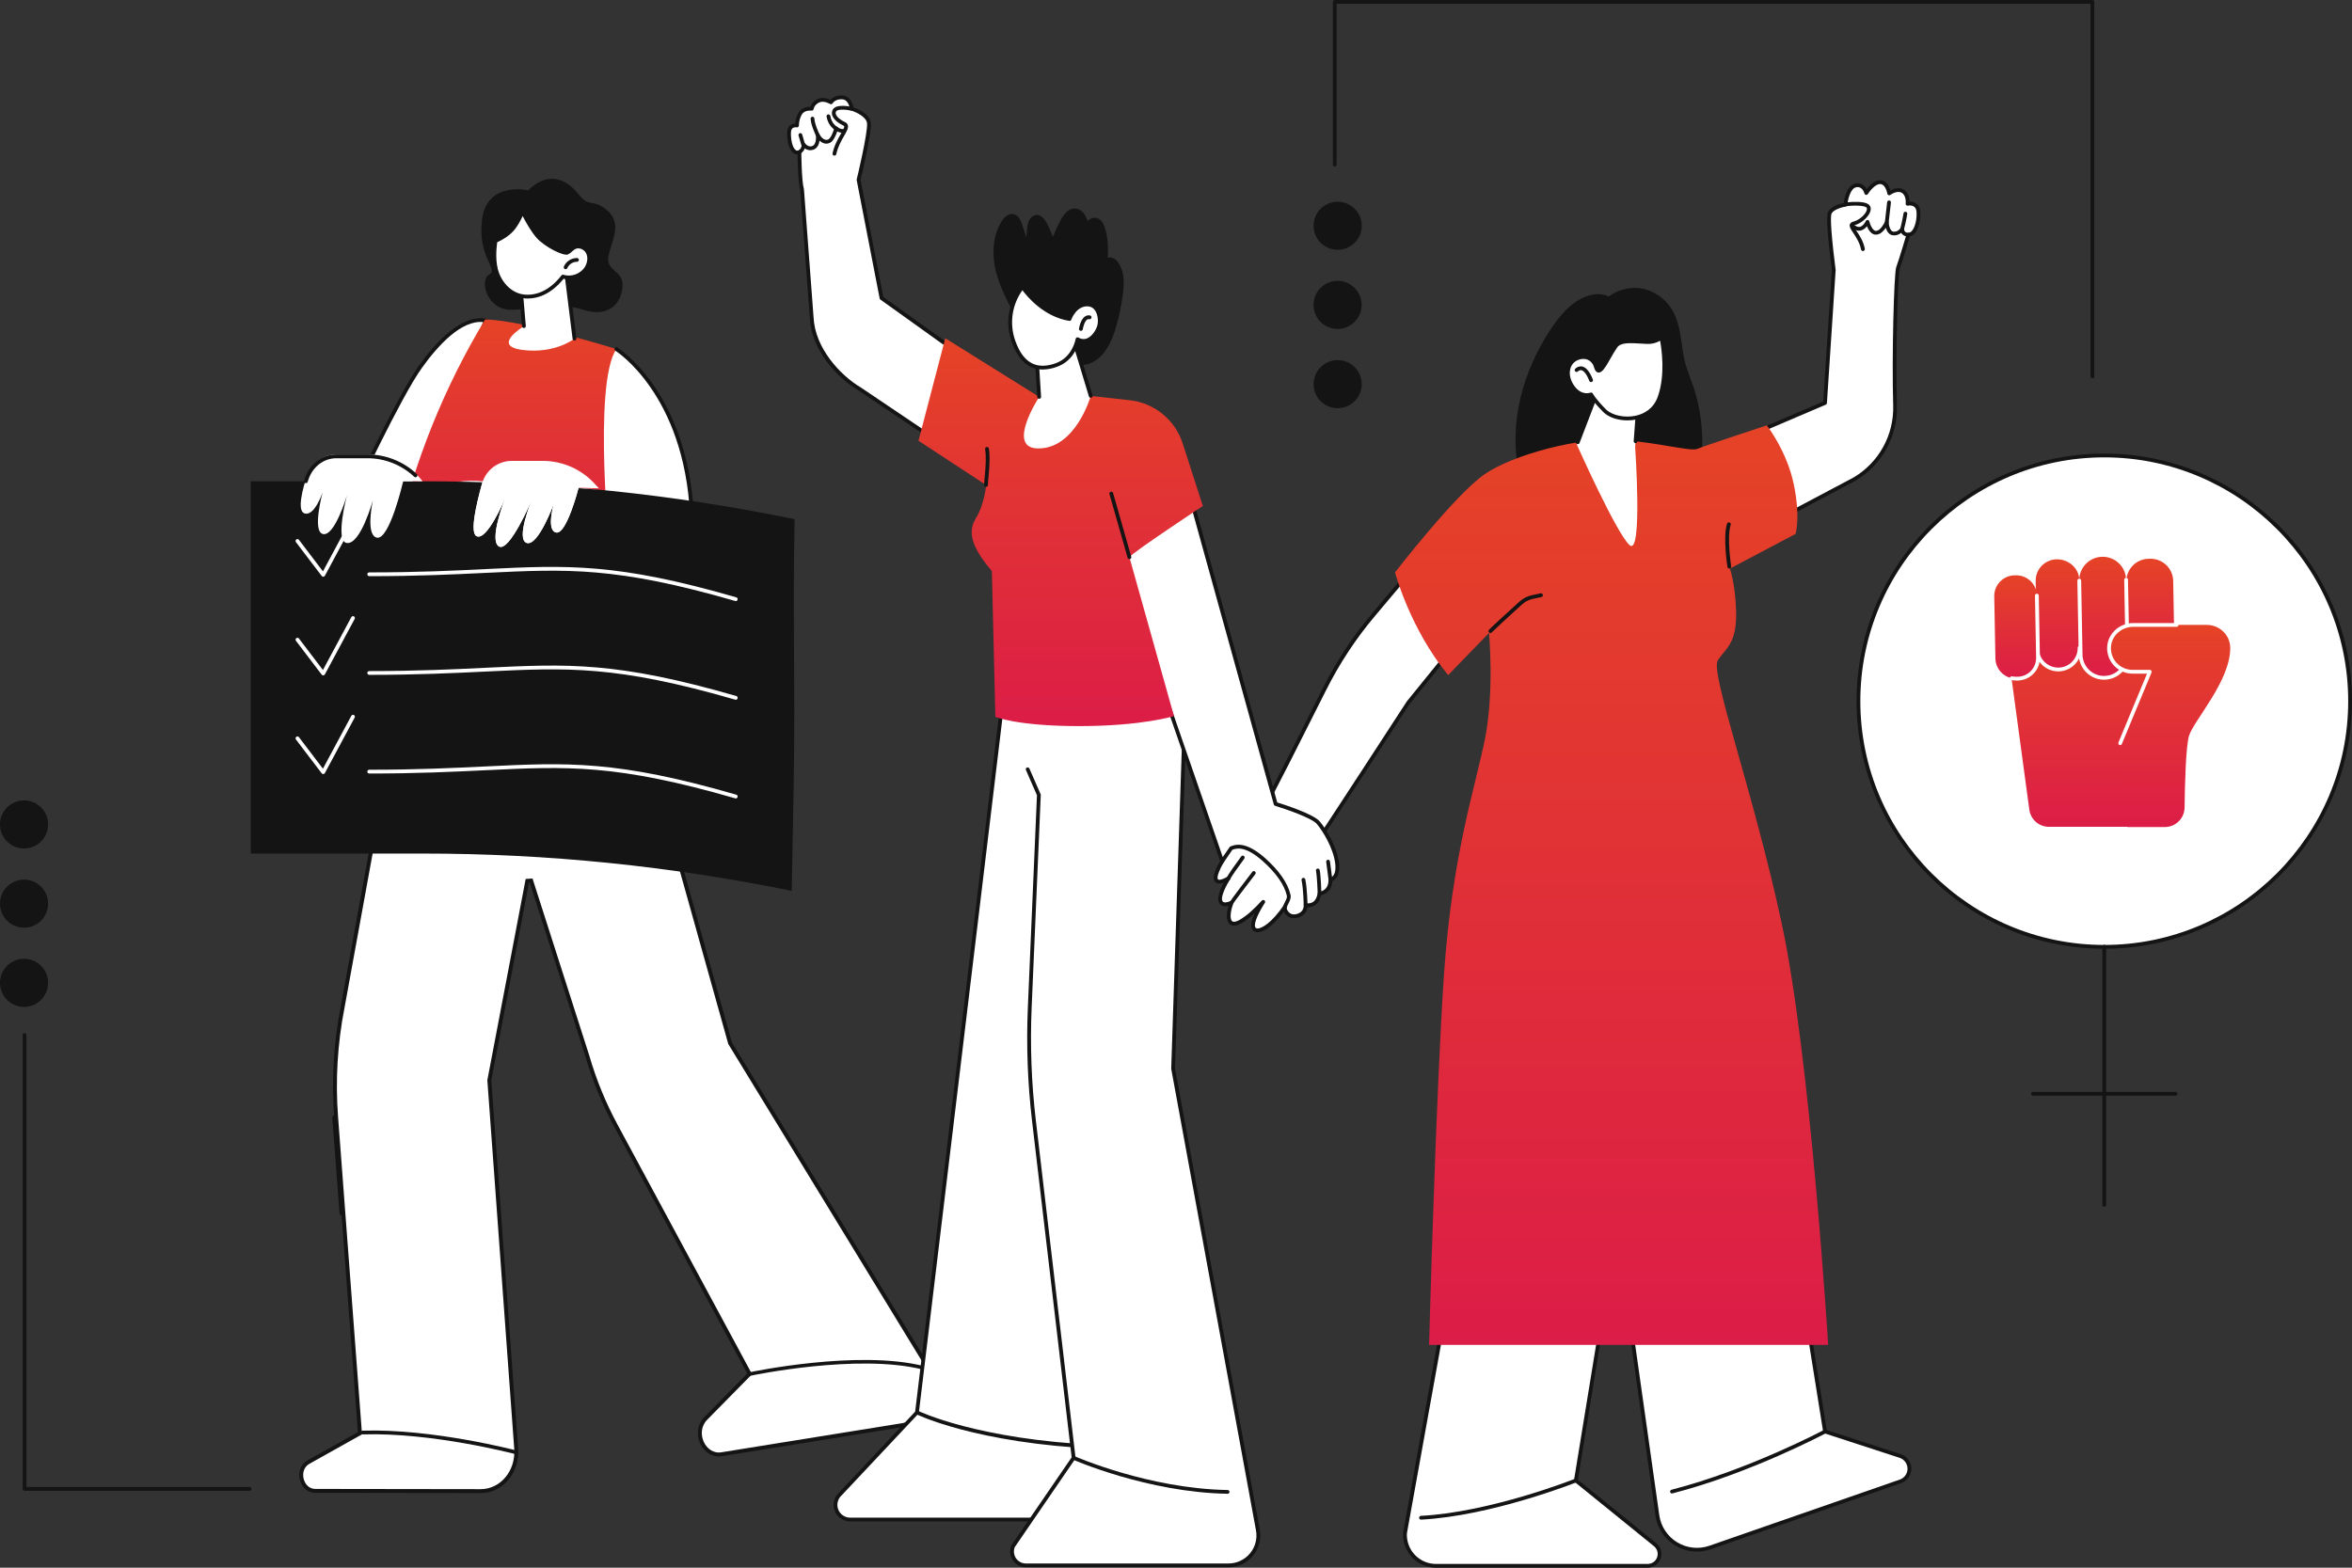 <svg width="600" height="400" viewBox="0 0 600 400" fill="none" xmlns="http://www.w3.org/2000/svg">
<rect x="0" y="0" width="600" height="400" fill="#333333" stroke="none"/>
<g clip-path="url(#clip0_98_389)">
<path d="M107.241 93.576C112.441 86.313 118.461 80.776 123.93 81.792L103.14 132.109C103.14 132.109 90.711 130.21 87.348 132.109C87.341 132.109 101.078 102.192 107.241 93.576Z" fill="white"/>
<path d="M103.141 132.592H103.066C102.944 132.575 90.768 130.741 87.586 132.536C87.498 132.586 87.395 132.607 87.294 132.595C87.192 132.584 87.097 132.54 87.022 132.471C86.947 132.402 86.895 132.311 86.875 132.211C86.854 132.111 86.866 132.008 86.909 131.915C87.046 131.615 100.731 101.858 106.856 93.303C111.229 87.196 117.759 80.16 124.026 81.322C124.096 81.336 124.163 81.364 124.22 81.406C124.278 81.448 124.326 81.503 124.36 81.565C124.395 81.628 124.415 81.698 124.419 81.769C124.423 81.841 124.411 81.912 124.384 81.978L103.587 132.295C103.55 132.383 103.488 132.458 103.409 132.511C103.329 132.564 103.236 132.592 103.141 132.592ZM92.996 130.785C96.989 130.785 101.5 131.386 102.837 131.576L123.252 82.177C117.651 81.641 111.706 88.173 107.639 93.851C102.226 101.41 90.801 125.805 88.28 131.228C89.528 130.905 91.21 130.785 92.996 130.785Z" fill="#141414"/>
<path d="M155.381 152.332L157.237 89.064C157.237 89.064 133.886 81.775 123.755 81.497C113.269 98.881 105.651 117.839 101.194 137.644L155.381 152.332Z" fill="url(#paint0_linear_98_389)"/>
<path d="M115.327 135.165L121.284 139.773L107.929 136.313L115.327 135.165Z" fill="white"/>
<path d="M110.643 125.545C112.373 122.704 125.462 120.173 135.528 127.25C145.593 134.328 155.665 142.223 155.665 142.223C155.665 142.223 151.15 97.991 157.237 89.064C157.237 89.064 174.935 99.882 176.507 131.331C178.079 162.78 162.383 169.261 152.96 167.003C143.538 164.745 133.16 136.839 122.613 132.514C120.112 134.339 116.272 134.151 117.877 130.59C114.815 132.678 112.71 131.047 113.987 128.256C109.729 130.584 109.755 126.995 110.643 125.545Z" fill="white"/>
<path d="M156.457 167.895C155.242 167.896 154.031 167.754 152.849 167.471C147.918 166.291 142.952 158.684 137.695 150.64C136.842 149.329 135.987 148.018 135.125 146.734C135.09 146.682 135.066 146.622 135.054 146.56C135.041 146.498 135.041 146.434 135.054 146.372C135.066 146.309 135.091 146.25 135.126 146.198C135.162 146.145 135.207 146.1 135.26 146.065C135.313 146.029 135.372 146.005 135.434 145.993C135.497 145.98 135.561 145.98 135.623 145.993C135.685 146.005 135.744 146.03 135.797 146.065C135.85 146.101 135.895 146.146 135.93 146.199C136.792 147.491 137.649 148.804 138.504 150.114C143.426 157.655 148.517 165.451 153.074 166.544C157.727 167.659 162.846 166.387 166.763 163.137C171.514 159.202 176.981 150.481 176.026 131.366C174.495 100.566 157.161 89.594 156.986 89.486C156.932 89.453 156.885 89.41 156.847 89.358C156.81 89.307 156.783 89.249 156.768 89.187C156.754 89.126 156.751 89.061 156.761 88.999C156.771 88.936 156.793 88.876 156.826 88.822C156.86 88.768 156.903 88.721 156.954 88.683C157.006 88.646 157.064 88.619 157.126 88.605C157.187 88.59 157.251 88.587 157.314 88.597C157.377 88.607 157.437 88.629 157.491 88.662C157.67 88.774 175.422 99.978 176.99 131.318C177.965 150.833 172.302 159.797 167.368 163.886C164.306 166.447 160.449 167.864 156.457 167.895Z" fill="#141414"/>
<path d="M117.809 131.113C117.717 131.113 117.626 131.086 117.549 131.036C117.495 131.002 117.449 130.957 117.413 130.905C117.377 130.853 117.351 130.794 117.338 130.732C117.324 130.669 117.323 130.605 117.335 130.543C117.346 130.48 117.37 130.421 117.404 130.367C118.878 128.098 120.623 126.87 122.897 126.479C122.962 126.464 123.028 126.462 123.093 126.474C123.158 126.486 123.219 126.511 123.274 126.547C123.329 126.584 123.376 126.631 123.411 126.686C123.447 126.742 123.471 126.803 123.482 126.868C123.494 126.933 123.491 127 123.476 127.064C123.46 127.128 123.432 127.188 123.392 127.24C123.352 127.293 123.302 127.337 123.245 127.369C123.188 127.402 123.125 127.422 123.059 127.429C121.043 127.77 119.55 128.839 118.216 130.894C118.172 130.962 118.111 131.017 118.04 131.055C117.969 131.093 117.89 131.113 117.809 131.113Z" fill="#141414"/>
<path d="M94.752 216.68L94.762 216.626L94.76 216.571L93.708 188.466L162.659 181.925L186.231 266.113L186.249 266.179L186.285 266.239L236.142 347.898C240.029 354.262 236.709 362.582 230.111 363.644L184.107 371.049C181.839 371.414 179.964 370.054 179.071 368.089C178.178 366.123 178.324 363.661 180.02 361.938L190.974 350.81L191.233 350.547L191.058 350.222L157.032 287.072C154.027 281.485 151.622 275.596 149.856 269.503L149.856 269.503L149.852 269.489L135.488 224.68L134.521 224.739L124.838 275.569L124.826 275.634L124.83 275.699L131.679 369.614C132.104 375.581 127.926 380.462 122.619 380.462C122.618 380.462 122.618 380.462 122.618 380.462L80.439 380.403C78.637 380.4 77.371 379.069 76.97 377.42C76.57 375.77 77.076 373.962 78.673 373.068L91.55 365.855L91.829 365.699L91.805 365.381L85.745 285.04L85.745 285.04C85.029 275.645 85.589 266.196 87.41 256.952L87.411 256.945L94.752 216.68Z" fill="white" stroke="#141414"/>
<path d="M87.094 310.063C86.974 310.064 86.858 310.019 86.769 309.938C86.68 309.857 86.624 309.746 86.613 309.626L84.763 285.123C84.754 284.996 84.795 284.869 84.878 284.772C84.962 284.674 85.081 284.614 85.208 284.604C85.336 284.594 85.463 284.636 85.56 284.719C85.658 284.803 85.718 284.921 85.728 285.049L87.576 309.554C87.585 309.68 87.544 309.805 87.462 309.902C87.381 309.999 87.264 310.06 87.138 310.072L87.094 310.063Z" fill="#141414"/>
<path d="M131.464 371C131.413 371 131.361 370.993 131.313 370.98C131.102 370.924 110.149 365.438 92.528 365.99H92.509C92.374 365.984 92.246 365.933 92.151 365.846C92.056 365.76 92.002 365.644 92 365.523C91.998 365.402 92.047 365.285 92.138 365.195C92.229 365.105 92.355 365.05 92.49 365.04C110.255 364.477 131.404 370.012 131.616 370.067C131.74 370.099 131.846 370.17 131.915 370.267C131.984 370.363 132.013 370.479 131.994 370.592C131.976 370.705 131.912 370.81 131.814 370.884C131.717 370.959 131.593 371 131.464 371Z" fill="#141414"/>
<path d="M191.519 351C191.392 351.002 191.27 350.962 191.175 350.889C191.08 350.814 191.018 350.711 191.003 350.599C190.989 350.486 191.021 350.374 191.095 350.281C191.168 350.19 191.277 350.125 191.401 350.102C191.671 350.044 218.748 344.34 235.6 348.545C235.668 348.558 235.732 348.584 235.788 348.621C235.844 348.657 235.892 348.703 235.927 348.756C235.963 348.81 235.987 348.868 235.995 348.93C236.005 348.991 236 349.054 235.981 349.114C235.962 349.173 235.931 349.229 235.886 349.277C235.843 349.325 235.789 349.365 235.728 349.394C235.667 349.424 235.599 349.441 235.53 349.445C235.46 349.45 235.391 349.442 235.325 349.423C218.73 345.293 191.907 350.932 191.636 350.988C191.598 350.995 191.558 351 191.519 351Z" fill="#141414"/>
<path d="M134.76 48.557C134.76 48.557 124.264 46.153 122.985 55.902C121.706 65.65 127.358 68.78 124.798 70.057C122.237 71.333 124.052 79.211 130.606 79.051C137.159 78.892 143.022 77.119 148.827 79.051C153.461 80.595 158.09 79.224 158.79 73.368C159.324 68.896 154.417 69.322 155.219 65.331C156.022 61.34 159.042 56.881 154.528 53.357C151.117 50.697 150.356 53.065 147.548 49.526C144.084 45.152 139.396 43.934 134.76 48.557Z" fill="#141414"/>
<path d="M144.277 68.208L146.551 86.398C146.551 86.398 141.751 90.291 133.431 89.303C125.11 88.315 133.671 83.228 133.671 83.228L132.606 70.887L144.277 68.208Z" fill="white"/>
<path d="M146.551 86.881C146.434 86.881 146.32 86.838 146.232 86.76C146.144 86.683 146.087 86.576 146.072 86.459L143.864 68.798L133.12 71.257L134.137 83.189C134.142 83.313 134.099 83.435 134.016 83.528C133.934 83.621 133.819 83.679 133.695 83.689C133.571 83.7 133.447 83.662 133.351 83.584C133.254 83.506 133.191 83.393 133.175 83.27L132.117 70.927C132.107 70.811 132.14 70.695 132.208 70.602C132.277 70.508 132.377 70.442 132.49 70.415L144.163 67.738C144.229 67.722 144.297 67.721 144.364 67.734C144.43 67.746 144.493 67.773 144.548 67.812C144.603 67.851 144.65 67.9 144.685 67.958C144.72 68.015 144.743 68.08 144.751 68.146L147.039 86.339C147.054 86.466 147.019 86.594 146.94 86.694C146.861 86.795 146.746 86.861 146.619 86.876L146.551 86.881Z" fill="#141414"/>
<path d="M126.396 61.489C126.003 64.061 125.933 67.39 126.847 69.823C127.761 72.256 129.613 74.393 132.027 75.255C134.12 76.004 136.486 75.744 138.508 74.817C140.531 73.891 142.226 72.337 143.608 70.566C145.814 71.296 148.451 70.299 149.656 68.282C150.352 67.117 150.566 65.589 149.938 64.385C149.311 63.18 147.734 62.496 146.54 63.11C145.858 63.462 145.388 64.151 144.692 64.474C143.918 64.833 139.326 62.712 137.212 60.321C135.716 58.627 133.962 55.425 133.321 53.983C132.843 55.102 131.778 57.336 130.658 58.559C129.342 60 127.887 60.798 126.396 61.489Z" fill="white"/>
<path d="M134.616 76.171C133.679 76.176 132.747 76.02 131.863 75.709C129.457 74.853 127.422 72.715 126.396 69.993C125.248 66.949 125.679 62.981 125.919 61.416C125.931 61.338 125.962 61.263 126.01 61.199C126.058 61.136 126.121 61.085 126.193 61.051C127.793 60.308 129.103 59.545 130.302 58.236C131.5 56.927 132.571 54.52 132.878 53.794C132.915 53.709 132.975 53.636 133.053 53.584C133.131 53.532 133.221 53.503 133.315 53.502C133.408 53.503 133.498 53.53 133.576 53.581C133.654 53.633 133.715 53.705 133.752 53.79C134.345 55.121 136.07 58.31 137.561 59.998C139.637 62.347 143.885 64.151 144.502 64.026C144.802 63.859 145.079 63.652 145.324 63.412C145.619 63.128 145.949 62.883 146.306 62.682C147.684 61.972 149.586 62.662 150.356 64.164C151.012 65.438 150.905 67.113 150.058 68.535C149.42 69.577 148.468 70.389 147.338 70.855C146.209 71.32 144.961 71.416 143.774 71.128C142.243 73.027 140.54 74.407 138.699 75.261C137.418 75.852 136.026 76.162 134.616 76.171ZM126.836 61.816C126.606 63.447 126.289 66.971 127.299 69.653C128.226 72.114 130.054 74.037 132.189 74.802C134.043 75.458 136.273 75.309 138.311 74.378C140.094 73.561 141.749 72.179 143.229 70.269C143.291 70.191 143.375 70.133 143.471 70.104C143.566 70.075 143.668 70.076 143.763 70.107C145.748 70.763 148.158 69.854 149.245 68.035C149.901 66.92 150.017 65.574 149.514 64.608C148.98 63.583 147.671 63.078 146.765 63.539C146.481 63.706 146.216 63.905 145.978 64.133C145.659 64.448 145.294 64.712 144.896 64.918C143.802 65.432 138.965 63.04 136.849 60.645C135.578 59.204 134.152 56.741 133.335 55.132C132.81 56.238 131.944 57.878 131.014 58.894C129.705 60.328 128.233 61.15 126.836 61.816Z" fill="#141414"/>
<path d="M144.277 68.691C144.197 68.69 144.12 68.669 144.05 68.631C143.981 68.592 143.922 68.537 143.878 68.471C143.835 68.404 143.809 68.328 143.802 68.249C143.795 68.17 143.808 68.09 143.839 68.017C144.126 67.365 144.597 66.81 145.195 66.422C145.793 66.033 146.492 65.828 147.205 65.832C147.333 65.835 147.454 65.889 147.542 65.982C147.63 66.074 147.678 66.198 147.675 66.326C147.667 66.452 147.611 66.57 147.52 66.657C147.428 66.744 147.307 66.794 147.181 66.796C146.661 66.797 146.152 66.948 145.717 67.233C145.282 67.516 144.938 67.92 144.727 68.396C144.69 68.484 144.627 68.559 144.547 68.612C144.467 68.664 144.373 68.692 144.277 68.691Z" fill="#141414"/>
<path d="M108.067 122.8C139.86 122.801 171.569 126.043 202.704 132.476C202.641 135.577 202.592 138.678 202.557 141.779C202.419 154.802 202.609 167.819 202.625 180.839C202.64 193.86 202.365 206.879 202.113 219.897C202.065 222.374 202.019 224.847 201.975 227.316C171.074 220.981 139.611 217.79 108.067 217.79H63.963V122.8H108.067Z" fill="#141414"/>
<path d="M187.694 153.362C187.648 153.362 187.602 153.355 187.558 153.342C157.183 144.56 144.679 145.165 123.967 146.166C115.753 146.564 106.442 147.014 94.186 147.014C94.058 147.014 93.935 146.963 93.844 146.873C93.754 146.782 93.703 146.659 93.703 146.531C93.703 146.403 93.754 146.28 93.844 146.19C93.935 146.099 94.058 146.048 94.186 146.048C106.431 146.048 115.718 145.611 123.925 145.202C144.738 144.195 157.301 143.589 187.832 152.415C187.943 152.448 188.039 152.52 188.101 152.617C188.164 152.715 188.19 152.831 188.174 152.946C188.158 153.061 188.101 153.166 188.013 153.242C187.926 153.319 187.814 153.361 187.698 153.362H187.694Z" fill="white"/>
<path d="M82.454 147.154C82.38 147.154 82.306 147.137 82.24 147.104C82.173 147.071 82.115 147.023 82.069 146.964L75.509 138.341C75.468 138.291 75.436 138.233 75.418 138.171C75.399 138.108 75.393 138.043 75.401 137.978C75.408 137.913 75.428 137.851 75.46 137.794C75.493 137.737 75.536 137.688 75.588 137.648C75.639 137.609 75.699 137.58 75.762 137.564C75.825 137.548 75.891 137.545 75.955 137.555C76.019 137.565 76.081 137.588 76.136 137.622C76.192 137.657 76.239 137.702 76.277 137.755L82.384 145.792L89.62 132.313C89.648 132.254 89.688 132.202 89.737 132.159C89.787 132.116 89.844 132.083 89.906 132.063C89.968 132.043 90.034 132.036 90.098 132.042C90.163 132.047 90.227 132.066 90.284 132.097C90.341 132.128 90.392 132.17 90.433 132.221C90.473 132.272 90.503 132.331 90.521 132.393C90.538 132.456 90.543 132.522 90.534 132.587C90.526 132.651 90.504 132.713 90.471 132.769L82.879 146.909C82.84 146.981 82.785 147.041 82.717 147.085C82.65 147.13 82.572 147.156 82.491 147.163L82.454 147.154Z" fill="white"/>
<path d="M187.694 178.54C187.648 178.54 187.602 178.533 187.558 178.52C157.183 169.738 144.679 170.343 123.967 171.344C115.753 171.742 106.442 172.192 94.186 172.192C94.058 172.192 93.935 172.141 93.844 172.051C93.754 171.96 93.703 171.837 93.703 171.709C93.703 171.581 93.754 171.458 93.844 171.368C93.935 171.277 94.058 171.226 94.186 171.226C106.431 171.226 115.718 170.789 123.925 170.38C144.738 169.373 157.301 168.765 187.832 177.593C187.943 177.626 188.039 177.698 188.101 177.795C188.164 177.893 188.19 178.009 188.174 178.124C188.158 178.239 188.101 178.344 188.013 178.42C187.926 178.497 187.814 178.539 187.698 178.54H187.694Z" fill="white"/>
<path d="M82.454 172.332C82.379 172.332 82.306 172.315 82.239 172.282C82.172 172.248 82.114 172.2 82.069 172.14L75.509 163.519C75.468 163.469 75.436 163.411 75.418 163.349C75.399 163.286 75.393 163.221 75.401 163.156C75.408 163.091 75.428 163.029 75.46 162.972C75.493 162.915 75.536 162.866 75.588 162.826C75.639 162.787 75.699 162.758 75.762 162.742C75.825 162.726 75.891 162.723 75.955 162.733C76.019 162.743 76.081 162.766 76.136 162.8C76.192 162.835 76.239 162.88 76.277 162.933L82.38 170.96L89.616 157.48C89.644 157.421 89.684 157.369 89.733 157.326C89.782 157.283 89.84 157.251 89.902 157.23C89.964 157.21 90.029 157.203 90.094 157.209C90.159 157.215 90.222 157.233 90.28 157.264C90.337 157.295 90.388 157.337 90.428 157.388C90.469 157.439 90.499 157.498 90.516 157.561C90.534 157.623 90.538 157.689 90.53 157.754C90.521 157.818 90.5 157.881 90.466 157.937L82.874 172.076C82.836 172.148 82.781 172.208 82.713 172.253C82.645 172.297 82.568 172.324 82.487 172.33L82.454 172.332Z" fill="white"/>
<path d="M187.694 203.716C187.648 203.716 187.602 203.709 187.558 203.696C157.183 194.914 144.679 195.519 123.967 196.52C115.753 196.918 106.442 197.368 94.186 197.368C94.058 197.368 93.935 197.317 93.844 197.227C93.754 197.136 93.703 197.013 93.703 196.885C93.703 196.757 93.754 196.634 93.844 196.544C93.935 196.453 94.058 196.402 94.186 196.402C106.431 196.402 115.718 195.952 123.925 195.556C144.738 194.549 157.301 193.941 187.832 202.769C187.943 202.802 188.039 202.874 188.101 202.971C188.164 203.069 188.19 203.185 188.174 203.3C188.158 203.415 188.101 203.52 188.013 203.596C187.926 203.673 187.814 203.715 187.698 203.716H187.694Z" fill="white"/>
<path d="M82.454 197.508C82.38 197.509 82.306 197.492 82.239 197.459C82.172 197.426 82.114 197.378 82.069 197.318L75.509 188.697C75.468 188.647 75.436 188.589 75.418 188.527C75.399 188.464 75.393 188.399 75.401 188.334C75.408 188.269 75.428 188.207 75.46 188.15C75.493 188.094 75.536 188.044 75.588 188.004C75.639 187.965 75.699 187.936 75.762 187.92C75.825 187.904 75.891 187.901 75.955 187.911C76.019 187.921 76.081 187.944 76.136 187.978C76.192 188.013 76.239 188.058 76.277 188.111L82.38 196.138L89.616 182.658C89.644 182.599 89.684 182.547 89.733 182.504C89.782 182.461 89.84 182.429 89.902 182.409C89.964 182.388 90.029 182.381 90.094 182.387C90.159 182.393 90.222 182.412 90.28 182.442C90.337 182.473 90.388 182.515 90.428 182.566C90.469 182.617 90.499 182.676 90.516 182.739C90.534 182.802 90.538 182.867 90.53 182.932C90.521 182.997 90.5 183.059 90.466 183.115L82.874 197.255C82.836 197.326 82.781 197.386 82.713 197.431C82.645 197.475 82.568 197.502 82.487 197.508H82.454Z" fill="white"/>
<path d="M152.783 124.601L151.69 123.416C150.008 121.583 147.964 120.119 145.687 119.117C143.409 118.115 140.948 117.597 138.46 117.596H130.564C128.845 117.597 127.173 118.161 125.804 119.201C124.435 120.242 123.445 121.701 122.985 123.357C121.504 128.645 119.864 135.803 121.518 136.767C124.179 138.317 128.839 127.185 128.839 127.185C128.839 127.185 124.623 137.873 127.284 139.425C129.945 140.977 135.593 127.714 135.593 127.714C135.593 127.714 131.506 137.652 134.391 138.538C137.275 139.423 141.268 128.577 141.268 128.577C141.268 128.577 139.271 135.436 141.924 135.88C144.576 136.324 147.609 124.426 147.609 124.426L152.783 124.601Z" fill="white"/>
<path d="M123.16 122.8C123.094 122.981 123.035 123.167 122.98 123.357C121.5 128.645 119.86 135.803 121.513 136.767C124.174 138.317 128.834 127.185 128.834 127.185C128.834 127.185 124.618 137.873 127.28 139.425C129.941 140.977 135.589 127.714 135.589 127.714C135.589 127.714 131.502 137.652 134.386 138.538C137.271 139.423 141.264 128.577 141.264 128.577C141.264 128.577 139.267 135.436 141.92 135.88C144.572 136.323 147.605 124.426 147.605 124.426L152.774 124.942L123.16 122.8Z" fill="white"/>
<path d="M107.805 122.8L106.93 121.764C105.248 119.931 103.202 118.467 100.924 117.466C98.646 116.465 96.185 115.948 93.696 115.948H85.811C82.275 115.948 79.367 118.352 78.227 121.703C77.285 124.474 75.689 130.299 77.648 130.981C80.237 131.884 82.297 125.613 82.297 125.613C82.297 125.613 79.563 135.624 82.389 136.262C85.393 136.94 88.494 126.426 88.494 126.426C88.494 126.426 85.433 137.998 88.402 138.533C91.938 139.169 95.12 127.661 95.12 127.661C95.12 127.661 93.173 136.367 96.06 137.167C99.34 138.079 102.861 122.769 102.861 122.769L107.805 122.8Z" fill="white"/>
<path d="M78.02 123.279C77.969 123.279 77.919 123.272 77.871 123.257C77.749 123.217 77.648 123.131 77.589 123.017C77.531 122.904 77.52 122.771 77.558 122.649C77.63 122.431 77.698 122.212 77.764 122.028C79.023 118.334 82.179 115.948 85.804 115.948H93.701C98.406 115.941 102.935 117.741 106.353 120.975C106.433 121.065 106.477 121.181 106.475 121.302C106.474 121.422 106.428 121.537 106.346 121.626C106.263 121.714 106.151 121.768 106.031 121.778C105.911 121.788 105.792 121.752 105.697 121.679C102.457 118.616 98.166 116.913 93.707 116.92H85.811C82.605 116.92 79.808 119.051 78.684 122.348C78.621 122.538 78.553 122.739 78.485 122.953C78.452 123.05 78.389 123.133 78.306 123.192C78.222 123.25 78.122 123.281 78.02 123.279Z" fill="#141414"/>
<path d="M457.588 315.314L465.568 365.263L484.736 371.499C487.844 372.511 487.888 376.892 484.8 377.965L436.233 394.844C434.813 395.338 433.301 395.511 431.805 395.351C430.31 395.191 428.869 394.702 427.585 393.919C426.302 393.137 425.207 392.079 424.381 390.823C423.555 389.567 423.017 388.144 422.807 386.656L413.308 319.497L457.588 315.314Z" fill="white"/>
<path d="M432.883 395.895C430.312 395.892 427.829 394.962 425.89 393.275C423.951 391.589 422.686 389.259 422.328 386.715L412.831 319.563C412.821 319.498 412.825 319.432 412.842 319.369C412.859 319.306 412.889 319.247 412.929 319.196C412.97 319.145 413.021 319.102 413.078 319.071C413.136 319.04 413.199 319.021 413.264 319.014L457.551 314.833C457.673 314.821 457.795 314.857 457.893 314.932C457.99 315.007 458.054 315.116 458.074 315.237L466.007 364.896L484.894 371.04C485.669 371.293 486.346 371.782 486.829 372.439C487.312 373.096 487.576 373.888 487.584 374.703C487.592 375.519 487.344 376.316 486.875 376.983C486.405 377.649 485.739 378.152 484.968 378.42L436.401 395.301C435.27 395.694 434.081 395.895 432.883 395.895ZM413.859 319.93L423.285 386.597C423.486 388.015 423.998 389.371 424.785 390.567C425.573 391.764 426.615 392.772 427.838 393.517C429.061 394.263 430.435 394.729 431.859 394.881C433.284 395.034 434.725 394.868 436.078 394.398L484.644 377.517C485.223 377.315 485.724 376.937 486.077 376.436C486.429 375.934 486.616 375.335 486.61 374.722C486.604 374.11 486.406 373.514 486.043 373.02C485.681 372.526 485.173 372.158 484.59 371.967L465.423 365.722C465.339 365.695 465.264 365.644 465.206 365.577C465.148 365.51 465.11 365.428 465.095 365.34L457.182 315.847L413.859 319.93Z" fill="#141414"/>
<path d="M426.528 381.062C426.411 381.062 426.297 381.019 426.209 380.941C426.121 380.864 426.064 380.756 426.049 380.64C426.035 380.523 426.063 380.405 426.129 380.308C426.195 380.211 426.294 380.141 426.408 380.111C446.115 375.04 465.15 364.938 465.332 364.837C465.445 364.777 465.577 364.764 465.7 364.801C465.822 364.839 465.925 364.923 465.985 365.036C466.046 365.149 466.059 365.281 466.021 365.404C465.984 365.527 465.899 365.629 465.786 365.69C465.596 365.79 446.458 375.948 426.644 381.047C426.607 381.057 426.568 381.062 426.528 381.062Z" fill="#141414"/>
<path d="M374.207 303.655L358.421 391.191C358.366 392.264 358.53 393.337 358.902 394.344C359.275 395.352 359.849 396.273 360.589 397.052C361.329 397.83 362.22 398.451 363.207 398.874C364.195 399.298 365.258 399.517 366.333 399.517H420.327C423.181 399.517 424.451 395.932 422.234 394.138L402.004 377.744L416.367 289.755L374.207 303.655Z" fill="white"/>
<path d="M420.327 400H366.333C365.192 400 364.064 399.768 363.017 399.318C361.969 398.868 361.024 398.21 360.238 397.383C359.453 396.557 358.844 395.58 358.449 394.511C358.053 393.442 357.88 392.303 357.938 391.165C357.938 391.145 357.938 391.126 357.938 391.104L373.724 303.569C373.739 303.484 373.777 303.404 373.834 303.338C373.891 303.272 373.965 303.223 374.047 303.196L416.207 289.303C416.286 289.277 416.37 289.272 416.452 289.288C416.533 289.304 416.609 289.341 416.672 289.395C416.736 289.449 416.784 289.518 416.812 289.596C416.84 289.674 416.848 289.759 416.835 289.84L402.518 377.552L422.529 393.762C423.092 394.219 423.499 394.839 423.695 395.537C423.892 396.235 423.867 396.977 423.625 397.66C423.383 398.344 422.935 398.936 422.343 399.354C421.751 399.773 421.043 399.999 420.318 400H420.327ZM358.902 391.257C358.854 392.262 359.011 393.267 359.363 394.21C359.714 395.154 360.254 396.015 360.95 396.744C361.645 397.472 362.481 398.052 363.407 398.447C364.333 398.843 365.33 399.046 366.337 399.045H420.331C420.858 399.045 421.371 398.883 421.801 398.579C422.231 398.276 422.557 397.846 422.733 397.35C422.908 396.854 422.926 396.316 422.783 395.809C422.64 395.303 422.343 394.853 421.934 394.522L401.705 378.129C401.639 378.075 401.588 378.005 401.558 377.926C401.528 377.846 401.519 377.76 401.532 377.677L415.768 290.463L374.636 304.015L358.902 391.257Z" fill="#141414"/>
<path d="M362.486 387.738C362.363 387.733 362.247 387.682 362.161 387.594C362.074 387.507 362.024 387.39 362.021 387.267C362.018 387.144 362.062 387.025 362.144 386.933C362.226 386.841 362.34 386.785 362.462 386.774C380.242 385.862 401.604 377.39 401.823 377.303C401.94 377.262 402.069 377.267 402.183 377.319C402.296 377.37 402.385 377.464 402.431 377.579C402.478 377.695 402.478 377.824 402.431 377.939C402.384 378.055 402.295 378.148 402.182 378.199C401.963 378.286 380.45 386.817 362.51 387.738H362.486Z" fill="#141414"/>
<path d="M350.368 156.881C345.486 162.679 341.302 169.03 337.903 175.803C331.597 188.367 321.604 208.179 321.015 208.702C320.141 209.471 313.043 214.166 313.043 214.166L311.794 219.736C311.794 219.736 309.583 223.384 310.263 224.544C310.943 225.705 313.432 224.066 313.432 224.066C313.432 224.066 310.838 228.098 311.32 229.825C311.801 231.552 314.202 230.306 314.202 230.306C314.202 230.306 312.761 233.954 313.913 235.298C315.065 236.643 318.044 234.146 319.38 232.995C320.393 232.089 321.356 231.127 322.262 230.114C322.262 230.114 318.995 235.01 319.765 236.739C320.534 238.468 324.182 236.739 327.928 231.169C331.673 225.6 335.045 216.061 336.198 214.525C337.35 212.988 359.289 179.22 359.289 179.22L380.21 153.427L379.116 122.741L350.368 156.881Z" fill="white"/>
<path d="M320.823 237.864C320.76 237.868 320.697 237.868 320.635 237.864C320.352 237.847 320.08 237.752 319.849 237.59C319.617 237.427 319.435 237.204 319.323 236.944C318.91 236.015 319.386 234.481 320.044 233.062L319.692 233.37C318.797 234.169 317.832 234.885 316.808 235.51C315.308 236.365 314.206 236.402 313.528 235.622C312.594 234.529 313.023 232.391 313.401 231.119C312.864 231.284 312.288 231.27 311.759 231.08C311.53 230.977 311.328 230.822 311.168 230.629C311.008 230.435 310.894 230.207 310.836 229.963C310.491 228.721 311.429 226.627 312.183 225.222C311.699 225.421 311.17 225.484 310.653 225.403C310.48 225.365 310.317 225.292 310.174 225.188C310.03 225.083 309.911 224.951 309.822 224.798C309.082 223.528 310.729 220.56 311.322 219.572L312.553 214.079C312.581 213.957 312.654 213.851 312.758 213.781C314.726 212.47 319.988 208.973 320.676 208.352C321.219 207.696 327.344 195.742 337.455 175.596C340.871 168.788 345.076 162.406 349.983 156.579L378.738 122.433C378.8 122.358 378.884 122.303 378.978 122.277C379.073 122.251 379.173 122.254 379.265 122.286C379.357 122.318 379.437 122.377 379.495 122.455C379.553 122.533 379.586 122.626 379.591 122.723L380.684 153.412C380.688 153.528 380.65 153.641 380.577 153.731L359.672 179.51C358.596 181.169 337.717 213.296 336.574 214.822C336.174 215.355 335.389 217.154 334.479 219.235C332.876 222.909 330.678 227.941 328.321 231.447C325.68 235.377 322.765 237.864 320.823 237.864ZM322.262 229.631C322.368 229.632 322.472 229.667 322.557 229.731C322.655 229.807 322.72 229.916 322.739 230.038C322.759 230.16 322.731 230.285 322.662 230.387C321.457 232.195 319.723 235.467 320.204 236.546C320.245 236.65 320.317 236.738 320.408 236.801C320.5 236.864 320.609 236.898 320.72 236.898C321.785 236.995 324.457 235.471 327.527 230.905C329.837 227.473 332.014 222.487 333.602 218.848C334.612 216.536 335.351 214.863 335.811 214.24C336.941 212.734 358.666 179.298 358.885 178.962L358.915 178.92L379.722 153.263L378.685 124.009L350.737 157.196C345.879 162.965 341.716 169.284 338.332 176.024C322.087 208.398 321.518 208.903 321.332 209.067C320.517 209.792 314.554 213.751 313.46 214.474L312.253 219.854C312.243 219.905 312.223 219.954 312.194 219.998C311.204 221.635 310.338 223.749 310.663 224.306C310.686 224.346 310.718 224.381 310.756 224.407C310.793 224.433 310.837 224.451 310.882 224.459C311.462 224.595 312.664 223.985 313.152 223.666C313.244 223.607 313.352 223.582 313.46 223.593C313.568 223.604 313.669 223.652 313.747 223.728C313.824 223.804 313.874 223.904 313.887 224.012C313.901 224.119 313.878 224.229 313.821 224.321C312.863 225.81 311.459 228.586 311.768 229.692C311.786 229.797 311.83 229.897 311.895 229.982C311.96 230.068 312.045 230.136 312.142 230.181C312.682 230.415 313.672 230.026 313.961 229.873C314.048 229.828 314.147 229.811 314.245 229.824C314.342 229.836 314.433 229.878 314.506 229.944C314.579 230.01 314.63 230.096 314.653 230.192C314.675 230.287 314.668 230.387 314.632 230.479C314.118 231.79 313.561 234.164 314.263 234.981C314.665 235.451 315.605 235.067 316.323 234.658C317.293 234.063 318.208 233.382 319.056 232.623C320.055 231.728 321.004 230.78 321.899 229.781C321.945 229.732 322.002 229.693 322.064 229.667C322.127 229.641 322.194 229.629 322.262 229.631Z" fill="#141414"/>
<path d="M314.191 230.78C314.11 230.78 314.032 230.759 313.961 230.72C313.891 230.682 313.832 230.626 313.788 230.559C313.745 230.491 313.719 230.414 313.713 230.334C313.707 230.254 313.721 230.174 313.753 230.101C313.987 229.604 318.175 224.133 319.454 222.468C319.491 222.414 319.539 222.368 319.595 222.333C319.65 222.298 319.712 222.275 319.777 222.265C319.842 222.255 319.908 222.258 319.971 222.274C320.035 222.29 320.094 222.319 320.146 222.359C320.198 222.399 320.241 222.449 320.273 222.506C320.305 222.564 320.325 222.627 320.332 222.692C320.339 222.757 320.333 222.823 320.313 222.885C320.294 222.948 320.262 223.006 320.219 223.056C318.173 225.722 314.842 230.107 314.624 230.518C314.582 230.597 314.519 230.662 314.443 230.709C314.367 230.755 314.28 230.779 314.191 230.78Z" fill="#141414"/>
<path d="M313.425 224.557C313.386 224.557 313.347 224.553 313.309 224.544C313.184 224.512 313.076 224.432 313.01 224.321C312.944 224.21 312.924 224.077 312.955 223.952C313.084 223.408 315.321 220.31 316.644 218.511C316.682 218.46 316.729 218.417 316.783 218.384C316.838 218.352 316.898 218.33 316.961 218.32C317.023 218.311 317.087 218.314 317.149 218.329C317.211 218.344 317.269 218.371 317.32 218.409C317.371 218.446 317.414 218.494 317.447 218.548C317.48 218.602 317.502 218.662 317.511 218.725C317.521 218.788 317.518 218.852 317.503 218.913C317.487 218.975 317.46 219.033 317.423 219.084C315.794 221.298 314.027 223.816 313.889 224.197C313.863 224.3 313.804 224.392 313.72 224.457C313.636 224.523 313.532 224.558 313.425 224.557Z" fill="#141414"/>
<path d="M467.798 68.887C467.798 68.669 465.985 55.683 466.836 54.194C467.687 52.706 470.772 52.216 470.772 52.216C470.772 52.216 471.196 47.86 473.324 47.329C475.452 46.798 476.088 49.242 476.088 49.242C476.088 49.242 477.894 46.372 479.7 46.479C481.507 46.586 481.933 49.349 481.933 49.349C481.933 49.349 483.953 47.86 485.443 48.815C486.932 49.77 486.61 52.004 486.61 52.004C486.61 52.004 488.207 51.578 489.055 52.855C489.904 54.131 489.23 59.875 486.825 59.867C486.825 59.867 485.018 66.02 484.168 68.356C483.625 69.847 483.074 91.145 483.431 103.462C483.542 107.232 482.64 110.963 480.819 114.266C478.998 117.57 476.325 120.325 473.077 122.245L443.709 137.819L436.244 115.331L465.572 102.793L467.798 68.887Z" fill="white"/>
<path d="M443.709 138.299C443.648 138.3 443.587 138.288 443.53 138.264C443.465 138.239 443.406 138.199 443.357 138.148C443.309 138.097 443.272 138.036 443.25 137.969L435.785 115.484C435.747 115.369 435.754 115.244 435.803 115.134C435.853 115.023 435.942 114.935 436.054 114.887L465.108 102.468L467.313 68.892C467.313 68.802 467.273 68.557 467.225 68.188C465.788 56.822 466.038 54.616 466.416 53.956C467.201 52.584 469.427 51.989 470.335 51.808C470.496 50.647 471.128 47.379 473.206 46.861C474.737 46.479 475.696 47.362 476.197 48.251C476.914 47.331 478.272 45.897 479.729 45.998C481.279 46.087 481.972 47.655 482.25 48.59C483.046 48.166 484.487 47.628 485.703 48.411C486.919 49.193 487.118 50.632 487.124 51.454C487.578 51.423 488.032 51.511 488.441 51.71C488.851 51.908 489.201 52.21 489.457 52.586C490.21 53.714 489.956 56.957 488.972 58.789C488.412 59.832 487.745 60.21 487.196 60.319C486.814 61.613 485.368 66.474 484.62 68.527C484.131 69.875 483.538 90.671 483.914 103.451C484.027 107.308 483.104 111.124 481.242 114.503C479.379 117.882 476.644 120.7 473.322 122.664L443.935 138.249C443.865 138.284 443.787 138.301 443.709 138.299ZM436.841 115.6L443.994 137.124L472.858 121.823C476.027 119.946 478.635 117.254 480.411 114.029C482.187 110.803 483.066 107.16 482.956 103.48C482.593 91.134 483.149 69.777 483.724 68.197C484.559 65.9 486.348 59.797 486.37 59.736C486.399 59.636 486.46 59.548 486.544 59.486C486.628 59.423 486.729 59.39 486.833 59.39C487.317 59.39 487.752 59.036 488.126 58.337C489.031 56.654 489.121 53.819 488.659 53.126C488.003 52.151 486.752 52.47 486.739 52.47C486.662 52.491 486.581 52.492 486.504 52.474C486.426 52.456 486.354 52.418 486.295 52.365C486.235 52.312 486.19 52.246 486.162 52.171C486.135 52.096 486.127 52.016 486.138 51.937C486.138 51.917 486.39 49.996 485.185 49.222C483.98 48.448 482.241 49.725 482.224 49.736C482.157 49.785 482.079 49.816 481.996 49.825C481.914 49.836 481.83 49.824 481.754 49.792C481.677 49.761 481.61 49.71 481.559 49.645C481.507 49.58 481.474 49.503 481.461 49.421C481.461 49.399 481.071 47.043 479.676 46.96H479.606C478.373 46.96 476.952 48.782 476.501 49.502C476.45 49.581 476.377 49.643 476.292 49.682C476.206 49.721 476.111 49.734 476.018 49.72C475.925 49.706 475.838 49.665 475.768 49.602C475.698 49.539 475.648 49.457 475.624 49.366C475.57 49.163 475.047 47.399 473.438 47.799C471.968 48.166 471.36 51.148 471.251 52.267C471.242 52.374 471.197 52.475 471.124 52.555C471.05 52.634 470.953 52.686 470.846 52.704C470.05 52.831 467.853 53.392 467.251 54.453C467.055 54.796 466.753 56.811 468.181 68.085C468.275 68.822 468.277 68.853 468.277 68.905V68.938L466.051 102.844C466.045 102.932 466.015 103.018 465.964 103.09C465.913 103.163 465.842 103.22 465.76 103.255L436.841 115.6Z" fill="#141414"/>
<path d="M470.772 52.216C470.938 52.07 475.996 51.561 476.628 52.828C477.26 54.096 474.984 56.494 472.961 56.999C470.938 57.504 474.478 59.652 475.237 63.572L470.772 52.216Z" fill="white"/>
<path d="M475.237 64.055C475.125 64.054 475.017 64.015 474.93 63.944C474.844 63.872 474.785 63.773 474.763 63.663C474.426 61.915 473.477 60.503 472.795 59.471C472.156 58.518 471.701 57.832 471.933 57.213C472.128 56.713 472.675 56.575 472.854 56.531C474.107 56.219 475.596 55.019 476.105 53.908C476.202 53.701 476.342 53.312 476.206 53.034C475.83 52.284 471.8 52.413 470.991 52.643C470.886 52.692 470.767 52.702 470.656 52.67C470.544 52.639 470.448 52.569 470.383 52.473C470.319 52.376 470.292 52.26 470.306 52.145C470.321 52.031 470.376 51.925 470.462 51.847C470.827 51.523 473.847 51.357 475.412 51.663C476.287 51.834 476.838 52.142 477.07 52.603C477.302 53.065 477.288 53.666 476.982 54.306C476.346 55.685 474.636 57.071 473.088 57.458C472.993 57.471 472.904 57.508 472.828 57.565C472.804 57.742 473.265 58.424 473.597 58.925C474.334 60.017 475.347 61.53 475.721 63.471C475.733 63.533 475.732 63.597 475.72 63.66C475.707 63.722 475.682 63.781 475.647 63.833C475.611 63.886 475.565 63.931 475.513 63.966C475.46 64.001 475.4 64.025 475.338 64.037C475.305 64.046 475.271 64.052 475.237 64.055Z" fill="#141414"/>
<path d="M486.825 59.867C486.825 59.867 485.228 59.991 485.266 58.337C485.046 58.736 484.717 59.064 484.317 59.283C483.918 59.503 483.464 59.604 483.009 59.576C481.43 59.462 481.316 56.719 481.316 56.719C481.316 56.719 480.19 59.274 478.649 59.388C477.107 59.502 476.392 56.612 476.392 56.612C476.392 56.612 475.753 58.039 474.625 58.341C473.497 58.643 472.408 57.467 472.408 57.467L486.825 59.867Z" fill="white"/>
<path d="M486.744 60.352C486.226 60.36 485.724 60.176 485.336 59.834C485.203 59.707 485.091 59.559 485.005 59.397C484.729 59.637 484.406 59.82 484.057 59.932C483.708 60.045 483.339 60.086 482.974 60.053C481.881 59.974 481.334 58.999 481.076 58.125C480.538 58.909 479.714 59.79 478.684 59.873C477.422 59.972 476.654 58.691 476.259 57.729C475.882 58.238 475.354 58.615 474.75 58.807C473.359 59.18 472.108 57.862 472.056 57.806C471.982 57.71 471.947 57.591 471.957 57.471C471.967 57.351 472.021 57.239 472.109 57.157C472.197 57.075 472.313 57.029 472.433 57.027C472.553 57.026 472.67 57.07 472.76 57.15C473.011 57.414 473.812 58.063 474.509 57.878C475.246 57.681 475.808 56.756 475.961 56.417C476.003 56.326 476.071 56.249 476.158 56.199C476.245 56.148 476.345 56.126 476.446 56.135C476.546 56.144 476.64 56.184 476.717 56.25C476.793 56.315 476.847 56.403 476.871 56.501C477.028 57.137 477.676 58.918 478.572 58.918H478.622C479.646 58.844 480.59 57.169 480.883 56.535C480.927 56.436 481.004 56.354 481.101 56.303C481.197 56.252 481.308 56.236 481.415 56.256C481.523 56.276 481.62 56.332 481.691 56.415C481.763 56.497 481.804 56.601 481.808 56.71C481.808 56.734 481.94 59.027 483.053 59.115C483.413 59.139 483.772 59.059 484.089 58.887C484.405 58.714 484.666 58.455 484.841 58.14C484.89 58.042 484.97 57.963 485.069 57.917C485.168 57.871 485.28 57.859 485.387 57.885C485.493 57.91 485.588 57.971 485.655 58.057C485.722 58.143 485.759 58.249 485.758 58.358C485.741 58.5 485.755 58.643 485.799 58.778C485.842 58.913 485.914 59.038 486.009 59.143C486.233 59.317 486.511 59.406 486.794 59.395C486.859 59.386 486.925 59.391 486.988 59.408C487.052 59.426 487.11 59.456 487.161 59.498C487.212 59.539 487.255 59.59 487.285 59.648C487.316 59.706 487.334 59.77 487.339 59.835C487.345 59.901 487.336 59.966 487.315 60.028C487.294 60.09 487.261 60.148 487.217 60.196C487.173 60.245 487.12 60.285 487.06 60.312C487.001 60.34 486.936 60.355 486.871 60.356L486.744 60.352Z" fill="#141414"/>
<path d="M485.266 58.82C485.192 58.82 485.118 58.804 485.052 58.771C484.985 58.739 484.927 58.691 484.882 58.633C484.836 58.574 484.805 58.506 484.791 58.433C484.776 58.361 484.778 58.286 484.798 58.214C484.798 58.197 485.303 56.299 485.6 54.404C485.626 54.284 485.697 54.178 485.799 54.108C485.901 54.038 486.025 54.01 486.147 54.029C486.269 54.048 486.379 54.113 486.455 54.21C486.53 54.308 486.566 54.43 486.554 54.553C486.25 56.501 485.753 58.383 485.731 58.461C485.704 58.564 485.644 58.655 485.56 58.72C485.475 58.785 485.372 58.82 485.266 58.82Z" fill="#141414"/>
<path d="M481.319 57.204H481.262C481.134 57.19 481.018 57.125 480.939 57.024C480.859 56.924 480.823 56.796 480.837 56.669L481.423 51.567C481.43 51.504 481.449 51.443 481.479 51.387C481.509 51.331 481.551 51.282 481.6 51.242C481.65 51.203 481.707 51.173 481.769 51.157C481.83 51.139 481.894 51.135 481.957 51.143C482.084 51.158 482.201 51.223 482.28 51.323C482.36 51.423 482.396 51.551 482.381 51.679L481.797 56.78C481.783 56.897 481.726 57.005 481.638 57.083C481.55 57.161 481.436 57.204 481.319 57.204Z" fill="#141414"/>
<path d="M432.199 99.333C431.665 97.641 430.985 96.011 430.416 94.332C429.899 92.761 429.519 91.149 429.279 89.513C428.783 86.31 428.51 83.025 427.114 80.079C425.815 77.349 423.519 75.221 420.699 74.131C417.882 73.038 414.766 73.314 412.066 74.636C411.484 74.924 410.929 75.263 410.408 75.65C409.233 75.106 407.924 74.923 406.645 75.124C403.583 75.55 400.922 77.489 398.823 79.801C396.724 82.114 394.935 84.866 393.369 87.633C391.725 90.544 390.35 93.598 389.26 96.758C387.135 102.931 386.146 109.655 386.811 116.212C387.421 122.219 389.317 128.101 392.481 133.141C394.032 135.641 395.913 137.92 398.073 139.917C400.395 142.037 403.124 144.149 406.231 144.612C409.568 145.11 412.826 143.856 415.733 142.208C418.442 140.666 421.019 138.903 423.439 136.938C425.859 134.984 428.09 132.8 429.87 130.162C431.763 127.364 432.914 124.114 433.532 120.763C434.828 113.617 434.37 106.264 432.199 99.333Z" fill="#141414"/>
<path d="M355.869 146.05C355.869 146.05 359.7 160.45 369.427 172.26L379.851 161.493C379.851 161.493 381.239 176.428 378.808 188.584C376.376 200.739 370.468 218.107 368.384 248.323C366.3 278.54 364.561 343.145 364.561 343.145H466.37C466.37 343.145 461.855 269.858 454.562 235.823C447.269 201.788 436.145 171.561 438.229 168.442C440.313 165.322 443.125 164.21 442.878 155.79C442.677 148.931 441.297 145.08 441.297 145.08L458.05 136.227C458.05 136.227 459.362 132.125 457.612 123.626C455.863 115.128 450.722 108.531 450.722 108.531C450.722 108.531 434.591 113.812 432.988 114.535C431.385 115.259 423.019 112.922 413.196 112.19C403.373 111.458 386.221 115.854 378.744 120.984C371.268 126.114 355.869 146.05 355.869 146.05Z" fill="url(#paint1_linear_98_389)"/>
<path d="M441.151 145.069C441.036 145.069 440.924 145.027 440.837 144.952C440.75 144.877 440.692 144.774 440.674 144.66C440.624 144.35 439.493 136.997 440.574 133.639C440.59 133.575 440.619 133.516 440.659 133.463C440.7 133.411 440.75 133.368 440.808 133.336C440.866 133.304 440.929 133.284 440.995 133.278C441.061 133.271 441.127 133.279 441.19 133.299C441.253 133.319 441.311 133.352 441.36 133.395C441.41 133.439 441.45 133.492 441.478 133.551C441.507 133.611 441.523 133.676 441.525 133.741C441.527 133.807 441.516 133.873 441.492 133.934C440.482 137.073 441.617 144.426 441.628 144.511C441.647 144.638 441.616 144.767 441.54 144.87C441.465 144.973 441.352 145.042 441.225 145.062L441.151 145.069Z" fill="#141414"/>
<path d="M380.205 161.517C380.116 161.517 380.029 161.492 379.953 161.446C379.877 161.4 379.815 161.334 379.774 161.255C379.732 161.177 379.714 161.088 379.719 160.999C379.725 160.911 379.754 160.825 379.805 160.752C380.072 160.352 386.365 154.632 387.627 153.497C388.536 152.676 389.647 152.109 390.846 151.854L393.032 151.392C393.156 151.371 393.282 151.398 393.386 151.468C393.489 151.538 393.562 151.645 393.588 151.768C393.614 151.89 393.592 152.017 393.526 152.124C393.459 152.23 393.355 152.306 393.234 152.337L391.047 152.798C390.015 153.017 389.06 153.505 388.278 154.214C384.793 157.37 380.866 160.99 380.597 161.309C380.554 161.374 380.495 161.426 380.427 161.462C380.359 161.499 380.282 161.517 380.205 161.517Z" fill="#141414"/>
<path d="M408.132 98.164L402.254 113.443C402.254 113.443 412.293 135.98 415.689 139.069C419.085 142.157 417.126 114.026 417.126 114.026L418.16 100.013L408.132 98.164Z" fill="white"/>
<path d="M402.483 113.329C402.425 113.328 402.366 113.318 402.311 113.298C402.251 113.276 402.197 113.241 402.151 113.198C402.105 113.154 402.068 113.101 402.042 113.043C402.016 112.985 402.002 112.923 402.001 112.859C401.999 112.796 402.01 112.732 402.033 112.673L407.672 97.989C407.712 97.883 407.788 97.795 407.886 97.74C407.985 97.685 408.1 97.666 408.21 97.687L418.247 99.541C418.365 99.562 418.47 99.626 418.543 99.72C418.615 99.814 418.65 99.932 418.641 100.05L417.712 112.632C417.698 112.757 417.637 112.872 417.541 112.954C417.445 113.035 417.321 113.076 417.196 113.069C417.07 113.057 416.953 112.997 416.872 112.9C416.79 112.804 416.749 112.679 416.758 112.553L417.655 100.402L408.438 98.702L402.943 113.012C402.909 113.106 402.846 113.187 402.764 113.244C402.681 113.301 402.583 113.33 402.483 113.329Z" fill="#141414"/>
<path d="M407.095 93.528C407.218 93.921 407.533 95.357 408.676 93.989C409.82 92.621 410.939 90.039 412.192 88.33C413.445 86.621 416.426 87.095 420.18 87.272C421.494 87.35 422.791 86.945 423.826 86.133C423.826 86.133 425.783 94.479 423.388 101.309C420.994 108.14 412.206 107.648 409.358 104.807C406.511 101.965 405.899 100.638 405.899 100.638C405.899 100.638 403.454 101.661 401.351 98.929C399.013 95.891 399.914 92.575 402.066 91.545C404.217 90.516 406.398 91.285 407.095 93.528Z" fill="white"/>
<path d="M415.142 107.261C412.715 107.261 410.36 106.49 409.019 105.148C406.949 103.08 406.03 101.788 405.669 101.213C404.795 101.403 402.744 101.534 400.97 99.231C399.715 97.6 399.221 95.694 399.632 94.002C399.764 93.386 400.033 92.807 400.418 92.308C400.803 91.809 401.295 91.403 401.858 91.119C403.098 90.527 404.375 90.463 405.455 90.933C405.963 91.166 406.414 91.507 406.777 91.932C407.14 92.357 407.406 92.856 407.557 93.394L407.583 93.486C407.714 93.924 407.801 94.063 407.858 94.098C408.029 93.992 408.178 93.853 408.296 93.69C408.871 92.999 409.452 91.969 410.067 90.876C410.588 89.903 411.165 88.961 411.794 88.055C413.028 86.376 415.512 86.525 418.661 86.713C419.155 86.743 419.666 86.774 420.191 86.798C421.377 86.859 422.547 86.499 423.493 85.781C423.556 85.726 423.632 85.688 423.713 85.671C423.795 85.654 423.88 85.659 423.959 85.684C424.039 85.709 424.11 85.755 424.167 85.816C424.224 85.877 424.263 85.952 424.283 86.033C424.366 86.378 426.251 94.592 423.834 101.478C422.828 104.348 420.6 106.308 417.559 107.003C416.765 107.179 415.955 107.265 415.142 107.261ZM405.901 100.155C405.993 100.156 406.083 100.183 406.16 100.232C406.238 100.282 406.299 100.352 406.339 100.435C406.339 100.435 406.979 101.746 409.699 104.466C411.248 106.013 414.539 106.697 417.353 106.052C419.266 105.615 421.79 104.411 422.931 101.152C424.853 95.659 423.891 89.08 423.493 86.944C422.481 87.53 421.322 87.811 420.154 87.753C419.623 87.727 419.107 87.696 418.608 87.666C415.765 87.495 413.498 87.359 412.577 88.614C411.971 89.491 411.415 90.401 410.911 91.34C410.275 92.47 409.673 93.539 409.043 94.297C408.864 94.516 408.315 95.172 407.646 95.029C406.977 94.887 406.771 94.118 406.653 93.746L406.629 93.67C406.523 93.263 406.328 92.885 406.058 92.563C405.789 92.24 405.451 91.981 405.07 91.803C404.25 91.447 403.26 91.508 402.278 91.978C401.845 92.2 401.466 92.516 401.171 92.903C400.876 93.29 400.671 93.738 400.572 94.214C400.235 95.622 400.662 97.231 401.738 98.629C403.592 101.034 405.696 100.197 405.717 100.188C405.776 100.166 405.838 100.155 405.901 100.155Z" fill="#141414"/>
<path d="M405.888 97.486C405.791 97.487 405.696 97.457 405.616 97.403C405.535 97.348 405.473 97.271 405.438 97.18C404.563 94.96 403.771 94.516 403.378 94.448C403.225 94.431 403.07 94.45 402.925 94.503C402.78 94.556 402.65 94.642 402.545 94.754C402.459 94.845 402.342 94.9 402.217 94.907C402.092 94.913 401.97 94.871 401.875 94.79C401.781 94.708 401.722 94.593 401.71 94.468C401.699 94.344 401.736 94.22 401.814 94.122C402.03 93.886 402.299 93.706 402.6 93.597C402.9 93.488 403.223 93.453 403.54 93.495C404.596 93.677 405.536 94.806 406.336 96.826C406.36 96.885 406.371 96.948 406.37 97.011C406.369 97.075 406.356 97.137 406.331 97.195C406.305 97.253 406.269 97.306 406.223 97.35C406.178 97.394 406.124 97.428 406.065 97.451C406.009 97.474 405.949 97.486 405.888 97.486Z" fill="#141414"/>
<path d="M255.318 182.544L233.923 360.396L214.389 381.185C211.822 383.471 213.44 387.718 216.88 387.718H272.993C274.543 387.718 276.078 387.409 277.507 386.809C278.937 386.209 280.232 385.329 281.317 384.223C282.402 383.116 283.255 381.804 283.827 380.364C284.399 378.923 284.677 377.383 284.646 375.834L280.71 179.786L255.318 182.544Z" fill="white"/>
<path d="M272.993 388.197H216.878C216.021 388.197 215.184 387.937 214.479 387.452C213.773 386.966 213.232 386.278 212.927 385.477C212.622 384.677 212.567 383.803 212.771 382.971C212.974 382.139 213.426 381.389 214.066 380.82L233.462 360.177L254.843 182.487C254.857 182.378 254.908 182.276 254.988 182.2C255.067 182.123 255.171 182.076 255.281 182.066L280.679 179.305C280.746 179.298 280.813 179.305 280.877 179.325C280.94 179.345 280.999 179.379 281.049 179.423C281.099 179.467 281.14 179.521 281.168 179.582C281.196 179.642 281.211 179.708 281.213 179.775L285.149 375.825C285.181 377.44 284.89 379.045 284.293 380.546C283.696 382.046 282.805 383.413 281.673 384.565C280.541 385.718 279.19 386.632 277.699 387.256C276.209 387.879 274.609 388.199 272.993 388.197ZM255.751 182.979L234.402 360.448C234.39 360.55 234.345 360.646 234.275 360.721L214.739 381.51C214.238 381.946 213.881 382.525 213.718 383.168C213.554 383.812 213.591 384.491 213.823 385.113C214.056 385.735 214.473 386.271 215.019 386.65C215.565 387.029 216.213 387.232 216.878 387.233H272.993C274.479 387.233 275.95 386.936 277.321 386.361C278.691 385.786 279.932 384.943 280.973 383.882C282.013 382.821 282.831 381.564 283.379 380.183C283.928 378.802 284.195 377.326 284.165 375.84L280.244 180.328L255.751 182.979Z" fill="#141414"/>
<path d="M280.253 369.677H280.231C248.985 368.299 233.855 360.903 233.707 360.826C233.649 360.798 233.598 360.758 233.556 360.709C233.514 360.661 233.482 360.605 233.461 360.544C233.441 360.483 233.433 360.418 233.438 360.354C233.442 360.29 233.459 360.228 233.488 360.171C233.517 360.113 233.556 360.062 233.605 360.02C233.653 359.978 233.71 359.946 233.771 359.925C233.832 359.905 233.896 359.897 233.96 359.902C234.024 359.906 234.087 359.923 234.144 359.952C234.29 360.026 249.265 367.333 280.284 368.695C280.406 368.705 280.52 368.762 280.602 368.853C280.684 368.944 280.728 369.064 280.726 369.186C280.723 369.309 280.674 369.426 280.588 369.514C280.503 369.602 280.387 369.654 280.264 369.659L280.253 369.677Z" fill="#141414"/>
<path d="M302.374 178.164L299.247 272.638L320.882 390.407C321.084 391.507 321.041 392.638 320.758 393.72C320.474 394.801 319.955 395.808 319.239 396.667C318.522 397.526 317.626 398.218 316.613 398.692C315.599 399.166 314.494 399.412 313.375 399.412H261.721C261.139 399.412 260.566 399.269 260.052 398.996C259.538 398.723 259.099 398.327 258.774 397.845C258.449 397.363 258.247 396.808 258.187 396.229C258.126 395.651 258.209 395.066 258.427 394.527L273.881 371.974L263.759 285.965C262.633 276.4 262.275 266.761 262.687 257.139L266.238 174.343L302.374 178.164Z" fill="white"/>
<path d="M313.368 399.895H261.721C261.059 399.895 260.408 399.733 259.825 399.422C259.241 399.112 258.742 398.663 258.373 398.115C258.004 397.567 257.774 396.937 257.706 396.279C257.637 395.622 257.731 394.958 257.979 394.345C257.992 394.313 258.009 394.282 258.029 394.254L273.38 371.849L263.28 286.022C262.153 276.432 261.794 266.767 262.206 257.119L264.53 202.911L261.742 196.527C261.708 196.468 261.686 196.403 261.679 196.336C261.672 196.268 261.679 196.2 261.699 196.135C261.72 196.071 261.755 196.011 261.8 195.961C261.846 195.911 261.901 195.87 261.963 195.843C262.026 195.816 262.093 195.802 262.161 195.802C262.229 195.803 262.296 195.818 262.357 195.846C262.419 195.874 262.474 195.915 262.519 195.966C262.564 196.017 262.597 196.077 262.617 196.142L265.46 202.627C265.491 202.696 265.505 202.771 265.501 202.846L263.173 257.158C262.766 266.753 263.125 276.364 264.246 285.902L274.371 371.91C274.384 372.027 274.355 372.144 274.29 372.24L258.865 394.754C258.683 395.219 258.617 395.721 258.674 396.217C258.731 396.713 258.909 397.188 259.191 397.6C259.474 398.011 259.853 398.348 260.295 398.579C260.737 398.811 261.23 398.931 261.729 398.929H313.377C314.425 398.929 315.46 398.698 316.409 398.254C317.358 397.81 318.198 397.162 318.869 396.357C319.539 395.552 320.025 394.61 320.291 393.597C320.557 392.584 320.597 391.524 320.407 390.494L298.781 272.723C298.776 272.689 298.776 272.655 298.781 272.621L301.908 178.149C301.908 178.085 301.922 178.022 301.947 177.963C301.973 177.905 302.01 177.852 302.057 177.809C302.104 177.765 302.159 177.732 302.219 177.71C302.279 177.688 302.343 177.679 302.406 177.683C302.47 177.685 302.532 177.699 302.59 177.726C302.648 177.752 302.7 177.789 302.743 177.835C302.786 177.882 302.82 177.936 302.842 177.996C302.864 178.055 302.875 178.118 302.872 178.181L299.747 272.608L321.365 390.326C321.58 391.495 321.534 392.698 321.232 393.848C320.93 394.998 320.379 396.068 319.617 396.982C318.856 397.895 317.903 398.63 316.826 399.135C315.748 399.639 314.573 399.901 313.384 399.902L313.368 399.895Z" fill="#141414"/>
<path d="M313.145 381.139C292.781 380.793 273.881 372.498 273.693 372.415C273.593 372.354 273.519 372.258 273.484 372.146C273.45 372.034 273.457 371.914 273.505 371.807C273.553 371.7 273.638 371.614 273.745 371.565C273.851 371.516 273.972 371.507 274.084 371.541C274.27 371.624 292.999 379.847 313.161 380.181C313.289 380.181 313.412 380.232 313.502 380.323C313.593 380.413 313.644 380.536 313.644 380.664C313.644 380.793 313.593 380.915 313.502 381.006C313.412 381.097 313.289 381.148 313.161 381.148L313.145 381.139Z" fill="#141414"/>
<path d="M248.979 93.301L224.885 76.05L219.016 45.862C219.143 45.486 221.909 33.779 221.658 31.39C221.406 29.001 217.258 27.747 217.258 27.747C217.258 27.747 217.007 24.984 214.868 24.857C212.73 24.73 211.977 26.114 211.977 26.114C211.977 26.114 210.228 24.984 208.71 25.738C207.193 26.492 207.075 27.747 207.075 27.747C207.075 27.747 205.065 27.497 204.184 28.879C203.303 30.26 203.309 32.02 203.309 32.02C203.309 32.02 201.424 31.642 201.297 33.653C201.171 35.663 201.8 39.554 203.937 38.804C203.937 38.804 203.985 46.236 204.615 48.369L207.07 81.093C207.429 88.457 213.193 95.681 219.563 99.41L246.337 117.454L248.979 93.301Z" fill="white"/>
<path d="M246.339 117.939C246.243 117.939 246.148 117.91 246.068 117.856L219.294 99.812C213.263 96.28 206.979 89.119 206.589 81.119L204.134 48.455C203.604 46.56 203.478 41.169 203.458 39.381C203.063 39.39 202.677 39.262 202.365 39.021C201.053 38.033 200.722 35.185 200.821 33.622C200.867 32.868 201.133 32.299 201.615 31.93C201.977 31.666 202.412 31.521 202.861 31.513C202.947 30.491 203.263 29.501 203.786 28.619C204.556 27.41 205.995 27.246 206.714 27.246C206.869 26.82 207.107 26.43 207.414 26.096C207.721 25.763 208.091 25.494 208.503 25.305C209.791 24.662 211.188 25.167 211.853 25.491C212.29 25.012 213.23 24.275 214.914 24.376C216.753 24.483 217.516 26.24 217.713 27.384C218.723 27.74 221.912 29.043 222.154 31.34C222.408 33.744 219.891 44.501 219.53 45.882L225.323 75.768L249.259 92.909C249.327 92.958 249.382 93.024 249.417 93.101C249.452 93.178 249.466 93.263 249.458 93.346L246.818 117.508C246.809 117.591 246.779 117.671 246.731 117.738C246.682 117.806 246.616 117.86 246.54 117.895C246.477 117.923 246.409 117.938 246.339 117.939ZM203.935 38.321C204.034 38.321 204.131 38.352 204.212 38.409C204.276 38.453 204.327 38.511 204.363 38.579C204.399 38.647 204.418 38.723 204.418 38.8C204.418 38.874 204.473 46.186 205.074 48.232C205.083 48.264 205.089 48.298 205.091 48.332L207.549 81.06C207.921 88.669 214.162 95.69 219.795 98.997L245.933 116.61L248.456 93.528L224.595 76.442C224.494 76.37 224.425 76.263 224.402 76.142L218.544 45.954C218.527 45.873 218.533 45.789 218.559 45.712C218.695 45.274 221.417 33.738 221.183 31.443C221.004 29.744 218.192 28.533 217.125 28.21C217.033 28.182 216.951 28.127 216.89 28.052C216.829 27.977 216.792 27.886 216.784 27.79C216.784 27.696 216.539 25.438 214.848 25.34C213.058 25.239 212.443 26.304 212.406 26.35C212.373 26.407 212.329 26.457 212.276 26.496C212.224 26.536 212.164 26.565 212.1 26.581C212.036 26.597 211.97 26.6 211.905 26.589C211.841 26.579 211.779 26.555 211.724 26.52C211.708 26.52 210.171 25.55 208.933 26.168C207.696 26.787 207.565 27.786 207.562 27.794C207.556 27.859 207.537 27.921 207.507 27.978C207.476 28.035 207.434 28.085 207.383 28.125C207.333 28.164 207.275 28.194 207.213 28.211C207.151 28.228 207.086 28.233 207.022 28.225C207.005 28.225 205.301 28.035 204.599 29.137C203.803 30.387 203.795 32.004 203.795 32.02C203.795 32.091 203.779 32.162 203.748 32.226C203.717 32.291 203.673 32.348 203.618 32.393C203.562 32.439 203.498 32.471 203.429 32.488C203.359 32.505 203.287 32.506 203.217 32.492C203.217 32.492 202.603 32.383 202.196 32.71C201.951 32.903 201.811 33.233 201.783 33.694C201.689 35.172 202.043 37.58 202.944 38.26C203.061 38.35 203.201 38.408 203.348 38.425C203.495 38.443 203.644 38.421 203.779 38.361C203.828 38.339 203.881 38.325 203.935 38.321Z" fill="#141414"/>
<path d="M213.296 33.248C213.22 33.248 213.145 33.229 213.077 33.193C213.005 33.156 211.286 32.24 210.853 29.725C210.839 29.602 210.872 29.478 210.946 29.378C211.02 29.279 211.129 29.212 211.251 29.191C211.373 29.17 211.499 29.197 211.602 29.265C211.705 29.334 211.777 29.44 211.805 29.561C212.154 31.585 213.469 32.308 213.526 32.339C213.62 32.389 213.695 32.469 213.739 32.567C213.783 32.664 213.793 32.774 213.768 32.878C213.743 32.982 213.684 33.075 213.601 33.142C213.517 33.209 213.414 33.246 213.307 33.248H213.296Z" fill="#141414"/>
<path d="M208.619 34.953C208.528 34.953 208.438 34.928 208.361 34.88C208.284 34.832 208.221 34.764 208.181 34.682C208.127 34.571 206.869 31.976 206.788 30.31C206.782 30.245 206.789 30.18 206.809 30.118C206.829 30.055 206.861 29.998 206.904 29.949C206.946 29.899 206.999 29.859 207.057 29.83C207.116 29.802 207.18 29.785 207.245 29.782C207.31 29.779 207.376 29.789 207.437 29.811C207.498 29.834 207.554 29.869 207.602 29.914C207.649 29.959 207.687 30.013 207.713 30.073C207.739 30.133 207.752 30.197 207.753 30.262C207.825 31.74 209.036 34.24 209.049 34.267C209.086 34.34 209.102 34.422 209.098 34.504C209.094 34.586 209.068 34.666 209.024 34.735C208.981 34.805 208.92 34.862 208.847 34.901C208.775 34.94 208.694 34.961 208.612 34.96L208.619 34.953Z" fill="#141414"/>
<path d="M204.962 37.611C204.858 37.611 204.756 37.577 204.673 37.514C204.589 37.452 204.528 37.364 204.499 37.263L203.703 34.557C203.676 34.438 203.695 34.312 203.757 34.206C203.819 34.1 203.919 34.022 204.037 33.987C204.155 33.953 204.282 33.964 204.391 34.019C204.501 34.074 204.585 34.169 204.628 34.284L205.426 36.99C205.462 37.113 205.447 37.245 205.386 37.358C205.324 37.47 205.221 37.553 205.098 37.589C205.054 37.603 205.008 37.611 204.962 37.611Z" fill="#141414"/>
<path d="M212.859 39.705C212.825 39.708 212.791 39.708 212.758 39.705C212.633 39.678 212.523 39.603 212.454 39.495C212.384 39.388 212.36 39.258 212.386 39.132C212.824 37.065 213.792 35.386 214.499 34.16C214.967 33.353 215.448 32.516 215.351 32.21C215.351 32.188 215.325 32.125 215.159 32.046C214.448 31.714 212.754 30.798 212.316 29.454C212.232 29.21 212.201 28.952 212.223 28.696C212.245 28.439 212.321 28.19 212.445 27.965C213.261 26.47 216.69 27.137 217.368 27.288C217.487 27.321 217.589 27.398 217.652 27.504C217.716 27.61 217.737 27.736 217.71 27.857C217.683 27.977 217.612 28.083 217.509 28.153C217.407 28.222 217.282 28.25 217.16 28.23C215.806 27.932 213.639 27.792 213.294 28.426C213.232 28.536 213.195 28.657 213.185 28.783C213.175 28.908 213.192 29.034 213.235 29.152C213.453 29.827 214.354 30.601 215.577 31.172C215.741 31.238 215.89 31.339 216.011 31.468C216.133 31.597 216.226 31.751 216.283 31.919C216.502 32.632 216.021 33.475 215.347 34.643C214.632 35.878 213.746 37.412 213.342 39.331C213.316 39.439 213.254 39.536 213.166 39.604C213.078 39.672 212.97 39.707 212.859 39.705Z" fill="#141414"/>
<path d="M203.937 39.287C203.828 39.287 203.723 39.251 203.638 39.184C203.552 39.116 203.492 39.022 203.467 38.917C203.442 38.811 203.453 38.7 203.498 38.602C203.544 38.503 203.621 38.423 203.718 38.374C203.972 38.221 204.179 38.002 204.319 37.741C204.458 37.479 204.525 37.185 204.512 36.89C204.511 36.787 204.543 36.687 204.603 36.604C204.663 36.521 204.747 36.459 204.845 36.428C204.942 36.396 205.047 36.395 205.144 36.427C205.242 36.459 205.327 36.52 205.387 36.603C205.417 36.643 206.161 37.635 207.182 37.281C208.404 36.857 208.144 34.555 208.142 34.533C208.128 34.421 208.154 34.307 208.216 34.211C208.277 34.116 208.371 34.045 208.479 34.012C208.588 33.979 208.705 33.985 208.809 34.029C208.914 34.073 209 34.153 209.051 34.254C209.089 34.33 210.009 36.114 211.275 35.587C211.896 35.329 212.563 33.712 212.841 32.645C212.863 32.563 212.906 32.488 212.966 32.427C213.025 32.367 213.1 32.324 213.182 32.301C213.264 32.279 213.351 32.279 213.433 32.301C213.515 32.323 213.59 32.366 213.65 32.426C214.103 32.8 214.686 32.98 215.27 32.925C215.396 32.922 215.517 32.968 215.609 33.053C215.7 33.138 215.756 33.255 215.763 33.38C215.77 33.505 215.728 33.628 215.647 33.723C215.565 33.818 215.45 33.877 215.325 33.889C214.72 33.931 214.116 33.808 213.576 33.532C213.265 34.485 212.614 36.072 211.636 36.481C210.608 36.918 209.714 36.481 209.071 35.882C208.947 36.78 208.562 37.821 207.488 38.194C207.124 38.323 206.734 38.36 206.352 38.3C205.97 38.241 205.609 38.089 205.301 37.856C205.092 38.443 204.677 38.933 204.134 39.237C204.072 39.268 204.005 39.285 203.937 39.287Z" fill="#141414"/>
<path d="M314.073 216.409C314.691 216.254 317.162 214.71 322.257 219.187C327.352 223.663 328.435 227.056 328.743 228.45C329.051 229.845 327.199 231.073 327.971 232.463C328.743 233.854 330.134 234.162 331.678 233.39C333.222 232.619 333.068 230.92 333.068 230.92C333.068 230.92 336.003 231.694 336.626 227.978C336.626 227.978 339.406 227.823 339.406 224.426C339.406 224.426 341.568 224.118 341.105 220.26C340.641 216.402 338.017 211.924 336.318 209.917C334.619 207.91 325.43 205.132 325.43 205.132L302.951 124.096L284.65 141.233L311.79 219.744L314.073 216.409Z" fill="white"/>
<path d="M330.108 234.282C329.041 234.282 328.14 233.738 327.549 232.697C327.003 231.714 327.47 230.793 327.847 230.052C328.118 229.519 328.376 229.014 328.284 228.555C327.663 225.757 325.472 222.643 321.942 219.55C317.541 215.683 315.306 216.49 314.466 216.789L314.383 216.817L312.196 220.017C312.146 220.091 312.076 220.149 311.994 220.186C311.912 220.222 311.822 220.235 311.733 220.223C311.645 220.211 311.561 220.174 311.492 220.117C311.423 220.061 311.371 219.986 311.341 219.902L284.204 141.39C284.173 141.302 284.169 141.206 284.191 141.116C284.214 141.025 284.262 140.942 284.331 140.879L302.629 123.744C302.69 123.687 302.764 123.647 302.844 123.627C302.925 123.607 303.009 123.608 303.089 123.63C303.169 123.652 303.242 123.694 303.301 123.752C303.36 123.811 303.403 123.883 303.425 123.963L325.824 204.752C327.527 205.276 335.052 207.679 336.687 209.609C338.323 211.539 341.094 216.125 341.586 220.205C341.977 223.484 340.597 224.487 339.88 224.796C339.729 227.506 337.86 228.223 337.037 228.409C336.779 229.6 336.248 230.463 335.456 230.975C334.883 231.335 334.211 231.507 333.534 231.467C333.485 231.966 333.309 232.444 333.023 232.856C332.737 233.269 332.351 233.601 331.901 233.823C331.347 234.114 330.733 234.271 330.108 234.282ZM315.931 215.537C317.366 215.537 319.533 216.151 322.577 218.815C326.253 222.046 328.549 225.338 329.215 228.337C329.393 229.134 329.03 229.851 328.708 230.481C328.33 231.228 328.111 231.709 328.393 232.229C329.25 233.76 330.685 233.346 331.455 232.957C332.688 232.341 332.581 230.977 332.579 230.964C332.572 230.887 332.583 230.809 332.613 230.737C332.642 230.665 332.688 230.601 332.747 230.551C332.807 230.501 332.877 230.466 332.953 230.449C333.028 230.432 333.107 230.433 333.182 230.452C333.782 230.578 334.407 230.472 334.932 230.155C335.553 229.749 335.959 228.992 336.139 227.908C336.157 227.8 336.211 227.701 336.293 227.627C336.375 227.554 336.479 227.51 336.589 227.504C336.825 227.489 338.914 227.268 338.914 224.444C338.913 224.327 338.954 224.215 339.03 224.127C339.106 224.039 339.212 223.981 339.327 223.965C339.388 223.965 341.011 223.628 340.615 220.332C340.151 216.459 337.499 212.087 335.937 210.243C334.625 208.686 327.799 206.369 325.279 205.609C325.201 205.585 325.13 205.542 325.073 205.484C325.016 205.425 324.975 205.353 324.954 205.274L302.702 124.995L285.208 141.37L311.93 218.68L313.679 216.135C313.746 216.038 313.846 215.969 313.961 215.941C314.007 215.928 314.066 215.906 314.138 215.88C314.71 215.656 315.318 215.54 315.931 215.537Z" fill="#141414"/>
<path d="M333.069 231.401C332.942 231.401 332.821 231.352 332.731 231.264C332.64 231.175 332.588 231.055 332.585 230.929C332.585 230.887 332.504 226.848 332.036 224.59C332.02 224.527 332.016 224.461 332.026 224.396C332.036 224.332 332.058 224.269 332.093 224.214C332.127 224.158 332.173 224.11 332.226 224.073C332.28 224.035 332.34 224.009 332.404 223.995C332.468 223.982 332.534 223.981 332.599 223.994C332.663 224.007 332.724 224.033 332.778 224.07C332.832 224.107 332.877 224.154 332.912 224.21C332.947 224.265 332.971 224.327 332.981 224.391C333.469 226.73 333.547 230.73 333.552 230.901C333.554 231.028 333.505 231.152 333.416 231.243C333.327 231.335 333.205 231.388 333.077 231.39L333.069 231.401Z" fill="#141414"/>
<path d="M336.626 228.47C336.501 228.47 336.38 228.421 336.291 228.334C336.201 228.246 336.149 228.127 336.145 228.002C336.145 227.956 335.996 223.482 335.708 222.186C335.684 222.062 335.71 221.933 335.779 221.828C335.849 221.723 335.957 221.649 336.081 221.622C336.204 221.596 336.333 221.618 336.44 221.686C336.547 221.753 336.623 221.86 336.652 221.982C336.948 223.364 337.09 227.784 337.09 227.972C337.093 228.099 337.046 228.223 336.958 228.316C336.871 228.409 336.75 228.464 336.622 228.468L336.626 228.47Z" fill="#141414"/>
<path d="M339.399 224.918C339.282 224.918 339.169 224.875 339.082 224.798C338.994 224.721 338.937 224.614 338.922 224.498L338.317 219.923C338.306 219.86 338.309 219.795 338.324 219.732C338.34 219.669 338.367 219.61 338.406 219.558C338.445 219.506 338.493 219.463 338.549 219.43C338.604 219.397 338.666 219.376 338.73 219.368C338.794 219.359 338.859 219.364 338.922 219.381C338.984 219.398 339.042 219.427 339.093 219.467C339.144 219.507 339.186 219.557 339.217 219.614C339.248 219.67 339.268 219.732 339.274 219.797L339.878 224.374C339.886 224.436 339.882 224.5 339.866 224.561C339.849 224.622 339.821 224.68 339.782 224.73C339.744 224.78 339.696 224.822 339.641 224.854C339.586 224.885 339.525 224.906 339.462 224.914C339.442 224.917 339.42 224.919 339.399 224.918Z" fill="#141414"/>
<path d="M288.116 142.179C288.414 141.287 306.845 129.104 306.845 129.104L301.705 113.134C300.757 110.191 298.977 107.584 296.58 105.63C294.182 103.675 291.27 102.456 288.195 102.12L278.246 101.027L265.092 101.261L241.144 86.306L234.306 112.459L251.548 123.751C251.548 123.751 251.251 128.505 248.874 132.369C246.497 136.234 248.576 140.391 253.028 145.742L253.921 182.887C253.921 182.887 259.271 185.266 275.326 185.266C291.381 185.266 299.483 182.713 299.483 182.713L288.116 142.179Z" fill="url(#paint2_linear_98_389)"/>
<path d="M288.116 142.662C288.011 142.662 287.909 142.628 287.825 142.564C287.742 142.501 287.681 142.412 287.653 142.31L283.03 126.081C283.011 126.019 283.004 125.955 283.011 125.891C283.017 125.827 283.036 125.765 283.067 125.708C283.098 125.651 283.139 125.602 283.19 125.561C283.24 125.521 283.297 125.491 283.359 125.474C283.421 125.456 283.486 125.451 283.55 125.459C283.614 125.466 283.676 125.487 283.732 125.519C283.787 125.551 283.836 125.594 283.875 125.645C283.915 125.696 283.943 125.754 283.959 125.816L288.58 142.048C288.598 142.109 288.603 142.173 288.596 142.236C288.589 142.299 288.569 142.36 288.538 142.416C288.507 142.471 288.466 142.52 288.416 142.559C288.366 142.599 288.309 142.628 288.248 142.645C288.205 142.656 288.161 142.662 288.116 142.662Z" fill="#141414"/>
<path d="M251.544 124.229C251.432 124.23 251.324 124.192 251.238 124.121C251.152 124.051 251.094 123.952 251.073 123.843C251.025 123.58 251.073 123.051 251.183 121.875C251.362 119.954 251.664 116.737 251.31 114.608C251.299 114.545 251.301 114.481 251.316 114.42C251.33 114.358 251.356 114.3 251.393 114.248C251.43 114.197 251.477 114.153 251.531 114.12C251.584 114.086 251.644 114.064 251.707 114.054C251.769 114.043 251.833 114.045 251.895 114.06C251.956 114.074 252.014 114.1 252.066 114.137C252.117 114.174 252.161 114.221 252.195 114.274C252.228 114.328 252.251 114.388 252.261 114.45C252.637 116.702 252.34 119.871 252.143 121.965C252.074 122.529 252.034 123.097 252.025 123.666C252.043 123.791 252.011 123.919 251.937 124.022C251.863 124.125 251.752 124.196 251.627 124.219C251.599 124.224 251.572 124.228 251.544 124.229Z" fill="#141414"/>
<path d="M286.503 70.074C286.201 68.26 284.878 65.222 282.566 65.746C282.721 63.998 282.673 62.238 282.422 60.501C282.283 59.563 282.048 58.642 281.72 57.753C281.416 56.949 281.005 56.177 280.19 55.786C279.096 55.279 278.178 55.69 277.456 56.417C277.019 55.069 276.317 53.751 274.926 53.331C272.68 52.656 271.285 54.833 270.391 56.507C269.72 57.772 269.122 59.074 268.598 60.407C268.263 59.55 267.902 58.704 267.504 57.873C266.802 56.407 265.6 54.02 263.568 55.126C261.979 56 262.038 58.186 261.904 59.738L261.832 60.588L260.835 57.565C260.468 56.45 260.056 55.161 258.828 54.724C257.419 54.234 256.278 55.285 255.576 56.387C252.801 60.73 253.039 66.319 254.572 71.051C255.519 73.983 256.921 76.734 258.353 79.462L258.366 79.482C258.592 80.421 259.105 81.266 259.833 81.9C260.927 82.824 262.637 83.283 263.988 82.761C265.448 85.552 267.463 88.016 269.91 90C271.329 91.145 272.917 92.321 274.675 92.874C276.7 93.51 278.611 92.752 280.174 91.458C282.969 89.152 284.18 85.445 285.075 82.059C285.612 80.036 286.032 77.984 286.332 75.913C286.603 73.972 286.826 72.026 286.503 70.074Z" fill="#141414"/>
<path d="M273.664 85.888L278.256 101.032C278.256 101.032 274.377 114.699 264.633 114.413C256.647 114.179 265.103 101.266 265.103 101.266L264.281 88.236L273.664 85.888Z" fill="white"/>
<path d="M265.09 101.749C264.968 101.748 264.85 101.701 264.76 101.617C264.671 101.533 264.617 101.419 264.609 101.296L263.787 88.264C263.78 88.152 263.813 88.041 263.88 87.95C263.946 87.86 264.043 87.795 264.152 87.768L273.555 85.421C273.675 85.391 273.802 85.408 273.91 85.469C274.018 85.53 274.098 85.63 274.135 85.749L278.713 100.892C278.748 101.014 278.734 101.144 278.673 101.256C278.612 101.367 278.51 101.45 278.389 101.487C278.267 101.523 278.136 101.511 278.024 101.452C277.912 101.393 277.827 101.292 277.789 101.172L273.343 86.468L264.784 88.606L265.58 101.235C265.584 101.298 265.576 101.362 265.555 101.422C265.535 101.482 265.502 101.537 265.46 101.585C265.418 101.633 265.367 101.671 265.31 101.699C265.253 101.727 265.191 101.743 265.127 101.746L265.09 101.749Z" fill="#141414"/>
<path d="M260.835 73.244C260.835 73.244 265.39 80.195 272.825 81.392C272.825 81.392 274.137 77.537 277.5 77.677C280.378 77.797 280.942 81.578 280.319 83.401C279.649 85.368 277.5 88.105 274.852 86.546C274.852 86.546 274.132 91.46 269.457 93.139C264.404 94.953 260.658 93.128 258.545 87.145C255.679 78.997 260.835 73.244 260.835 73.244Z" fill="white"/>
<path d="M265.996 94.288C264.948 94.299 263.912 94.075 262.963 93.633C260.87 92.638 259.245 90.509 258.102 87.307C255.163 78.984 260.424 72.979 260.476 72.92C260.525 72.864 260.586 72.821 260.655 72.793C260.724 72.766 260.798 72.754 260.872 72.761C260.946 72.767 261.017 72.79 261.081 72.828C261.145 72.866 261.199 72.917 261.24 72.979C261.283 73.047 265.613 79.537 272.525 80.848C272.982 79.808 274.493 77.082 277.524 77.193C278.047 77.208 278.56 77.349 279.017 77.605C279.474 77.861 279.862 78.224 280.148 78.662C281.147 80.122 281.222 82.273 280.784 83.554C280.29 84.999 279.101 86.71 277.555 87.281C276.798 87.562 275.963 87.55 275.215 87.248C274.843 88.691 273.557 92.184 269.639 93.587C268.474 94.028 267.241 94.266 265.996 94.288ZM260.817 74.05C259.492 75.9 258.635 78.043 258.321 80.296C258.007 82.549 258.244 84.845 259.013 86.986C260.056 89.937 261.524 91.88 263.387 92.761C265.02 93.537 267.015 93.51 269.315 92.684C273.651 91.128 274.388 86.522 274.397 86.477C274.408 86.398 274.439 86.324 274.485 86.26C274.532 86.196 274.594 86.145 274.665 86.111C274.737 86.077 274.815 86.061 274.894 86.064C274.974 86.068 275.05 86.091 275.119 86.131C275.426 86.332 275.776 86.459 276.141 86.502C276.506 86.545 276.876 86.503 277.222 86.378C278.464 85.919 279.466 84.433 279.872 83.246C280.231 82.192 280.135 80.352 279.352 79.209C279.151 78.895 278.877 78.635 278.552 78.452C278.228 78.269 277.863 78.169 277.491 78.159C274.528 78.044 273.306 81.515 273.293 81.55C273.257 81.658 273.183 81.75 273.085 81.809C272.987 81.867 272.872 81.889 272.759 81.869C266.339 80.835 262.077 75.749 260.815 74.05H260.817Z" fill="#141414"/>
<path d="M275.735 84.418C275.711 84.42 275.687 84.42 275.663 84.418C275.6 84.408 275.54 84.387 275.486 84.355C275.431 84.322 275.384 84.279 275.346 84.229C275.308 84.178 275.281 84.12 275.266 84.059C275.25 83.997 275.247 83.934 275.256 83.871C275.291 83.635 275.626 81.55 276.754 80.761C276.942 80.626 277.155 80.532 277.381 80.484C277.607 80.438 277.841 80.438 278.066 80.487C278.128 80.5 278.187 80.525 278.24 80.561C278.293 80.596 278.338 80.642 278.373 80.695C278.407 80.748 278.432 80.807 278.444 80.869C278.456 80.932 278.455 80.996 278.442 81.058C278.43 81.12 278.405 81.179 278.369 81.232C278.333 81.284 278.288 81.329 278.235 81.364C278.182 81.399 278.123 81.423 278.06 81.435C277.998 81.447 277.934 81.447 277.872 81.434C277.776 81.412 277.677 81.411 277.581 81.431C277.485 81.451 277.395 81.491 277.316 81.55C276.66 82.02 276.293 83.517 276.223 84.011C276.205 84.126 276.145 84.231 276.056 84.306C275.966 84.381 275.852 84.421 275.735 84.418Z" fill="#141414"/>
<path d="M536.804 241.589C571.439 241.589 599.517 213.523 599.517 178.903C599.517 144.282 571.439 116.216 536.804 116.216C502.169 116.216 474.092 144.282 474.092 178.903C474.092 213.523 502.169 241.589 536.804 241.589Z" fill="white"/>
<path d="M536.804 242.072C501.957 242.072 473.608 213.733 473.608 178.903C473.608 144.072 501.957 115.733 536.804 115.733C571.651 115.733 600 144.072 600 178.903C600 213.733 571.649 242.072 536.804 242.072ZM536.804 116.699C502.49 116.699 474.575 144.603 474.575 178.903C474.575 213.202 502.49 241.106 536.804 241.106C571.118 241.106 599.031 213.202 599.031 178.903C599.031 144.603 571.116 116.699 536.804 116.699Z" fill="#141414"/>
<path d="M536.804 307.93C536.676 307.93 536.553 307.879 536.462 307.789C536.372 307.698 536.321 307.575 536.321 307.447V241.589C536.316 241.523 536.326 241.457 536.348 241.395C536.37 241.332 536.405 241.275 536.45 241.227C536.495 241.178 536.55 241.14 536.611 241.113C536.671 241.087 536.737 241.074 536.803 241.074C536.869 241.074 536.935 241.087 536.996 241.113C537.056 241.14 537.111 241.178 537.156 241.227C537.201 241.275 537.236 241.332 537.258 241.395C537.281 241.457 537.29 241.523 537.285 241.589V307.447C537.286 307.51 537.273 307.573 537.249 307.632C537.225 307.69 537.19 307.744 537.145 307.788C537.1 307.833 537.047 307.869 536.989 307.893C536.93 307.918 536.868 307.93 536.804 307.93Z" fill="#141414"/>
<path d="M554.984 279.563H518.622C518.494 279.563 518.371 279.512 518.28 279.421C518.189 279.331 518.138 279.208 518.138 279.08C518.138 278.952 518.189 278.829 518.28 278.738C518.371 278.648 518.494 278.597 518.622 278.597H554.984C555.113 278.597 555.236 278.648 555.326 278.738C555.417 278.829 555.468 278.952 555.468 279.08C555.468 279.208 555.417 279.331 555.326 279.421C555.236 279.512 555.113 279.563 554.984 279.563Z" fill="#141414"/>
<path d="M512.206 166.12L517.686 206.595C517.849 207.805 518.446 208.916 519.366 209.72C520.286 210.524 521.467 210.966 522.689 210.966H543.738L553.519 162.761L539.354 159.22L512.206 166.12Z" fill="url(#paint3_linear_98_389)"/>
<path d="M519.621 165.489L519.304 148.245C519.28 146.803 519.829 145.411 520.83 144.373C521.831 143.335 523.202 142.736 524.644 142.706C527.635 142.649 530.366 144.933 530.421 147.923L530.504 165.484C530.559 168.474 528.156 170.769 525.162 170.826C523.721 170.846 522.33 170.297 521.293 169.297C520.255 168.297 519.654 166.929 519.621 165.489Z" fill="url(#paint4_linear_98_389)"/>
<path d="M554.704 165.425L554.386 148.221C554.327 145.04 551.699 142.508 548.516 142.567L548.092 142.575C544.909 142.634 542.377 145.261 542.435 148.443L542.754 165.646C542.813 168.828 545.441 171.359 548.624 171.3L549.048 171.292C552.231 171.234 554.763 168.607 554.704 165.425Z" fill="url(#paint5_linear_98_389)"/>
<path d="M530.771 167.084L530.421 148.144C530.392 146.56 530.994 145.029 532.094 143.888C533.194 142.747 534.703 142.09 536.288 142.061C537.873 142.032 539.405 142.634 540.546 143.734C541.687 144.833 542.345 146.341 542.374 147.926L542.723 166.866C542.752 168.45 542.151 169.981 541.05 171.122C539.95 172.262 538.442 172.92 536.857 172.949C535.272 172.978 533.74 172.376 532.599 171.276C531.457 170.176 530.8 168.668 530.771 167.084Z" fill="url(#paint6_linear_98_389)"/>
<path d="M536.745 173.432C535.054 173.426 533.433 172.76 532.226 171.576C531.02 170.392 530.325 168.783 530.29 167.093L529.94 148.153C529.939 148.09 529.95 148.027 529.973 147.968C529.996 147.909 530.03 147.855 530.074 147.81C530.118 147.764 530.171 147.728 530.229 147.703C530.287 147.678 530.349 147.664 530.412 147.663C530.476 147.66 530.54 147.669 530.6 147.692C530.66 147.714 530.715 147.748 530.761 147.792C530.807 147.837 530.844 147.89 530.869 147.949C530.893 148.008 530.905 148.072 530.904 148.136L531.254 167.075C531.268 167.796 531.423 168.507 531.713 169.167C532.002 169.828 532.419 170.424 532.94 170.922C533.455 171.429 534.066 171.827 534.738 172.092C535.41 172.357 536.128 172.484 536.85 172.466C538.306 172.437 539.692 171.832 540.702 170.783C541.713 169.735 542.266 168.328 542.24 166.872L541.89 147.932C541.889 147.804 541.938 147.681 542.026 147.589C542.115 147.497 542.237 147.443 542.365 147.44C542.429 147.438 542.492 147.449 542.552 147.471C542.612 147.494 542.666 147.529 542.712 147.573C542.758 147.617 542.794 147.67 542.819 147.729C542.844 147.788 542.857 147.851 542.857 147.915L543.207 166.855C543.237 168.567 542.586 170.221 541.397 171.453C540.208 172.686 538.578 173.397 536.865 173.43L536.745 173.432Z" fill="white"/>
<path d="M525.059 171.309C523.509 171.304 522.022 170.693 520.916 169.607C519.809 168.522 519.171 167.047 519.138 165.497C519.136 165.434 519.148 165.371 519.171 165.312C519.194 165.253 519.229 165.199 519.273 165.153C519.317 165.107 519.37 165.071 519.428 165.046C519.486 165.02 519.549 165.007 519.612 165.005C519.739 165.005 519.86 165.055 519.951 165.144C520.041 165.233 520.093 165.353 520.095 165.48C520.108 166.131 520.249 166.773 520.512 167.369C520.775 167.965 521.154 168.503 521.626 168.951C522.573 169.861 523.84 170.361 525.153 170.343C526.467 170.314 527.716 169.768 528.627 168.822C529.539 167.877 530.04 166.609 530.021 165.296C530.019 165.233 530.03 165.17 530.053 165.111C530.076 165.052 530.111 164.998 530.155 164.952C530.199 164.906 530.251 164.87 530.309 164.845C530.367 164.819 530.43 164.806 530.493 164.804C530.62 164.804 530.741 164.854 530.832 164.943C530.922 165.031 530.974 165.152 530.976 165.279C531.004 166.849 530.407 168.365 529.317 169.495C528.227 170.626 526.732 171.277 525.162 171.307L525.059 171.309Z" fill="white"/>
<path d="M519.913 167.795L519.62 151.961C519.566 149.054 517.165 146.74 514.256 146.794L513.908 146.8C510.999 146.854 508.685 149.255 508.739 152.163L509.032 167.996C509.086 170.903 511.487 173.217 514.396 173.163L514.744 173.157C517.653 173.103 519.967 170.702 519.913 167.795Z" fill="url(#paint7_linear_98_389)"/>
<path d="M514.283 173.642C513.88 173.642 513.477 173.6 513.083 173.515C513.021 173.502 512.962 173.476 512.91 173.44C512.858 173.405 512.813 173.359 512.779 173.306C512.745 173.253 512.721 173.193 512.709 173.131C512.698 173.069 512.699 173.005 512.712 172.943C512.725 172.881 512.751 172.823 512.786 172.771C512.822 172.718 512.868 172.674 512.921 172.64C512.974 172.605 513.034 172.582 513.096 172.57C513.158 172.559 513.222 172.559 513.284 172.573C513.643 172.649 514.01 172.683 514.377 172.675H514.723C515.991 172.649 517.196 172.122 518.077 171.209C518.957 170.297 519.44 169.073 519.42 167.805L519.127 151.974C519.126 151.91 519.137 151.847 519.16 151.788C519.183 151.729 519.218 151.675 519.262 151.63C519.306 151.584 519.359 151.547 519.417 151.522C519.475 151.497 519.538 151.483 519.601 151.482C519.665 151.48 519.728 151.491 519.788 151.514C519.847 151.536 519.902 151.571 519.947 151.615C519.993 151.659 520.03 151.712 520.055 151.771C520.08 151.83 520.093 151.893 520.093 151.956L520.386 167.788C520.409 169.311 519.828 170.781 518.77 171.878C517.712 172.974 516.264 173.608 514.74 173.642H514.397H514.283Z" fill="white"/>
<path d="M568.929 165.126C568.842 161.943 566.141 159.443 562.955 159.443H544.228C541.195 159.443 538.479 161.607 538.081 164.614C537.969 165.458 538.039 166.317 538.285 167.132C538.531 167.947 538.948 168.701 539.509 169.342C540.07 169.983 540.761 170.498 541.536 170.851C542.311 171.204 543.153 171.388 544.005 171.39H548.442L540.865 189.635L542.686 211.025H552.244C553.572 211.026 554.847 210.504 555.791 209.572C556.736 208.64 557.275 207.373 557.291 206.046C557.361 200.052 557.606 190.452 558.431 187.72C559.603 183.858 569.156 173.552 568.929 165.126Z" fill="url(#paint8_linear_98_389)"/>
<path d="M540.865 190.118C540.802 190.118 540.739 190.105 540.681 190.081C540.563 190.032 540.469 189.937 540.42 189.819C540.37 189.701 540.37 189.568 540.419 189.449L547.711 171.882H543.994C543.073 171.88 542.163 171.681 541.326 171.3C540.488 170.918 539.741 170.362 539.135 169.669C538.529 168.976 538.078 168.162 537.812 167.281C537.545 166.4 537.47 165.472 537.591 164.56C538.013 161.373 540.871 158.968 544.217 158.968H555.258C555.386 158.968 555.509 159.019 555.599 159.11C555.69 159.2 555.741 159.323 555.741 159.451C555.741 159.579 555.69 159.702 555.599 159.793C555.509 159.884 555.386 159.934 555.258 159.934H544.217C541.346 159.934 538.908 161.976 538.549 164.686C538.446 165.463 538.51 166.252 538.736 167.001C538.963 167.751 539.346 168.444 539.861 169.033C540.377 169.623 541.012 170.096 541.724 170.421C542.437 170.746 543.211 170.915 543.994 170.918H548.431C548.508 170.92 548.584 170.94 548.652 170.977C548.72 171.015 548.777 171.068 548.82 171.132C548.863 171.196 548.89 171.27 548.898 171.347C548.907 171.424 548.896 171.502 548.868 171.574L541.298 189.808C541.264 189.896 541.205 189.973 541.128 190.028C541.051 190.083 540.959 190.114 540.865 190.118Z" fill="white"/>
<path d="M63.618 380.38H6.256C6.192 380.38 6.129 380.367 6.071 380.342C6.012 380.317 5.959 380.281 5.914 380.236C5.87 380.19 5.835 380.136 5.811 380.077C5.788 380.018 5.776 379.954 5.777 379.891V264.077C5.777 263.948 5.828 263.826 5.919 263.735C6.009 263.644 6.132 263.593 6.261 263.593C6.389 263.593 6.512 263.644 6.602 263.735C6.693 263.826 6.744 263.948 6.744 264.077V379.416H63.618C63.684 379.412 63.75 379.421 63.813 379.443C63.875 379.466 63.932 379.5 63.98 379.546C64.029 379.591 64.067 379.645 64.094 379.706C64.12 379.767 64.134 379.832 64.134 379.898C64.134 379.965 64.12 380.03 64.094 380.091C64.067 380.151 64.029 380.206 63.98 380.251C63.932 380.296 63.875 380.331 63.813 380.353C63.75 380.376 63.684 380.385 63.618 380.38Z" fill="#141414"/>
<path d="M6.138 256.911C9.528 256.911 12.276 254.165 12.276 250.776C12.276 247.387 9.528 244.64 6.138 244.64C2.748 244.64 0 247.387 0 250.776C0 254.165 2.748 256.911 6.138 256.911Z" fill="#141414"/>
<path d="M6.138 236.704C9.528 236.704 12.276 233.957 12.276 230.568C12.276 227.18 9.528 224.433 6.138 224.433C2.748 224.433 0 227.18 0 230.568C0 233.957 2.748 236.704 6.138 236.704Z" fill="#141414"/>
<path d="M6.138 216.496C9.528 216.496 12.276 213.749 12.276 210.361C12.276 206.972 9.528 204.225 6.138 204.225C2.748 204.225 0 206.972 0 210.361C0 213.749 2.748 216.496 6.138 216.496Z" fill="#141414"/>
<path d="M341.24 104.155C344.63 104.155 347.378 101.408 347.378 98.02C347.378 94.631 344.63 91.884 341.24 91.884C337.85 91.884 335.102 94.631 335.102 98.02C335.102 101.408 337.85 104.155 341.24 104.155Z" fill="#141414"/>
<path d="M347.198 79.211C347.977 75.913 345.933 72.608 342.634 71.83C339.335 71.051 336.029 73.094 335.25 76.392C334.471 79.69 336.515 82.994 339.814 83.773C343.113 84.551 346.419 82.509 347.198 79.211Z" fill="#141414"/>
<path d="M341.24 63.74C344.63 63.74 347.378 60.993 347.378 57.604C347.378 54.216 344.63 51.469 341.24 51.469C337.85 51.469 335.102 54.216 335.102 57.604C335.102 60.993 337.85 63.74 341.24 63.74Z" fill="#141414"/>
<path d="M533.784 96.531C533.656 96.531 533.533 96.48 533.443 96.39C533.352 96.299 533.301 96.176 533.301 96.048V0.966H340.982V41.967C340.987 42.033 340.977 42.099 340.955 42.162C340.933 42.224 340.898 42.281 340.853 42.33C340.808 42.378 340.753 42.416 340.692 42.443C340.632 42.469 340.566 42.483 340.5 42.483C340.434 42.483 340.368 42.469 340.308 42.443C340.247 42.416 340.192 42.378 340.147 42.33C340.102 42.281 340.067 42.224 340.045 42.162C340.023 42.099 340.013 42.033 340.018 41.967V0.483C340.018 0.42 340.03 0.357 340.054 0.298C340.078 0.24 340.113 0.186 340.158 0.142C340.203 0.097 340.256 0.061 340.314 0.037C340.373 0.013 340.436 -6.54251e-07 340.499 0H533.784C533.848 -6.54251e-07 533.91 0.013 533.969 0.037C534.027 0.061 534.08 0.097 534.125 0.142C534.17 0.186 534.205 0.24 534.229 0.298C534.253 0.357 534.266 0.42 534.265 0.483V96.048C534.266 96.111 534.253 96.174 534.229 96.233C534.205 96.291 534.17 96.345 534.125 96.389C534.08 96.434 534.027 96.47 533.969 96.494C533.91 96.519 533.848 96.531 533.784 96.531Z" fill="#141414"/>
</g>
<defs>
<linearGradient id="paint0_linear_98_389" x1="129.217" y1="152.333" x2="129.217" y2="81.497" gradientUnits="userSpaceOnUse">
<stop stop-color="#DC1D47"/>
<stop offset="1" stop-color="#E54327"/>
</linearGradient>
<linearGradient id="paint1_linear_98_389" x1="411.122" y1="343.149" x2="411.122" y2="108.531" gradientUnits="userSpaceOnUse">
<stop stop-color="#DC1D47"/>
<stop offset="1" stop-color="#E54327"/>
</linearGradient>
<linearGradient id="paint2_linear_98_389" x1="270.577" y1="185.267" x2="270.577" y2="86.306" gradientUnits="userSpaceOnUse">
<stop stop-color="#DC1D47"/>
<stop offset="1" stop-color="#E54327"/>
</linearGradient>
<linearGradient id="paint3_linear_98_389" x1="532.863" y1="210.967" x2="532.863" y2="159.22" gradientUnits="userSpaceOnUse">
<stop stop-color="#DC1D47"/>
<stop offset="1" stop-color="#E54327"/>
</linearGradient>
<linearGradient id="paint4_linear_98_389" x1="524.904" y1="170.827" x2="524.904" y2="142.705" gradientUnits="userSpaceOnUse">
<stop stop-color="#DC1D47"/>
<stop offset="1" stop-color="#E54327"/>
</linearGradient>
<linearGradient id="paint5_linear_98_389" x1="548.57" y1="171.301" x2="548.57" y2="142.566" gradientUnits="userSpaceOnUse">
<stop stop-color="#DC1D47"/>
<stop offset="1" stop-color="#E54327"/>
</linearGradient>
<linearGradient id="paint6_linear_98_389" x1="536.572" y1="172.951" x2="536.572" y2="142.06" gradientUnits="userSpaceOnUse">
<stop stop-color="#DC1D47"/>
<stop offset="1" stop-color="#E54327"/>
</linearGradient>
<linearGradient id="paint7_linear_98_389" x1="514.326" y1="173.164" x2="514.326" y2="146.793" gradientUnits="userSpaceOnUse">
<stop stop-color="#DC1D47"/>
<stop offset="1" stop-color="#E54327"/>
</linearGradient>
<linearGradient id="paint8_linear_98_389" x1="553.482" y1="211.026" x2="553.482" y2="159.443" gradientUnits="userSpaceOnUse">
<stop stop-color="#DC1D47"/>
<stop offset="1" stop-color="#E54327"/>
</linearGradient>
<clipPath id="clip0_98_389">
<rect width="600" height="400" fill="white"/>
</clipPath>
</defs>
</svg>